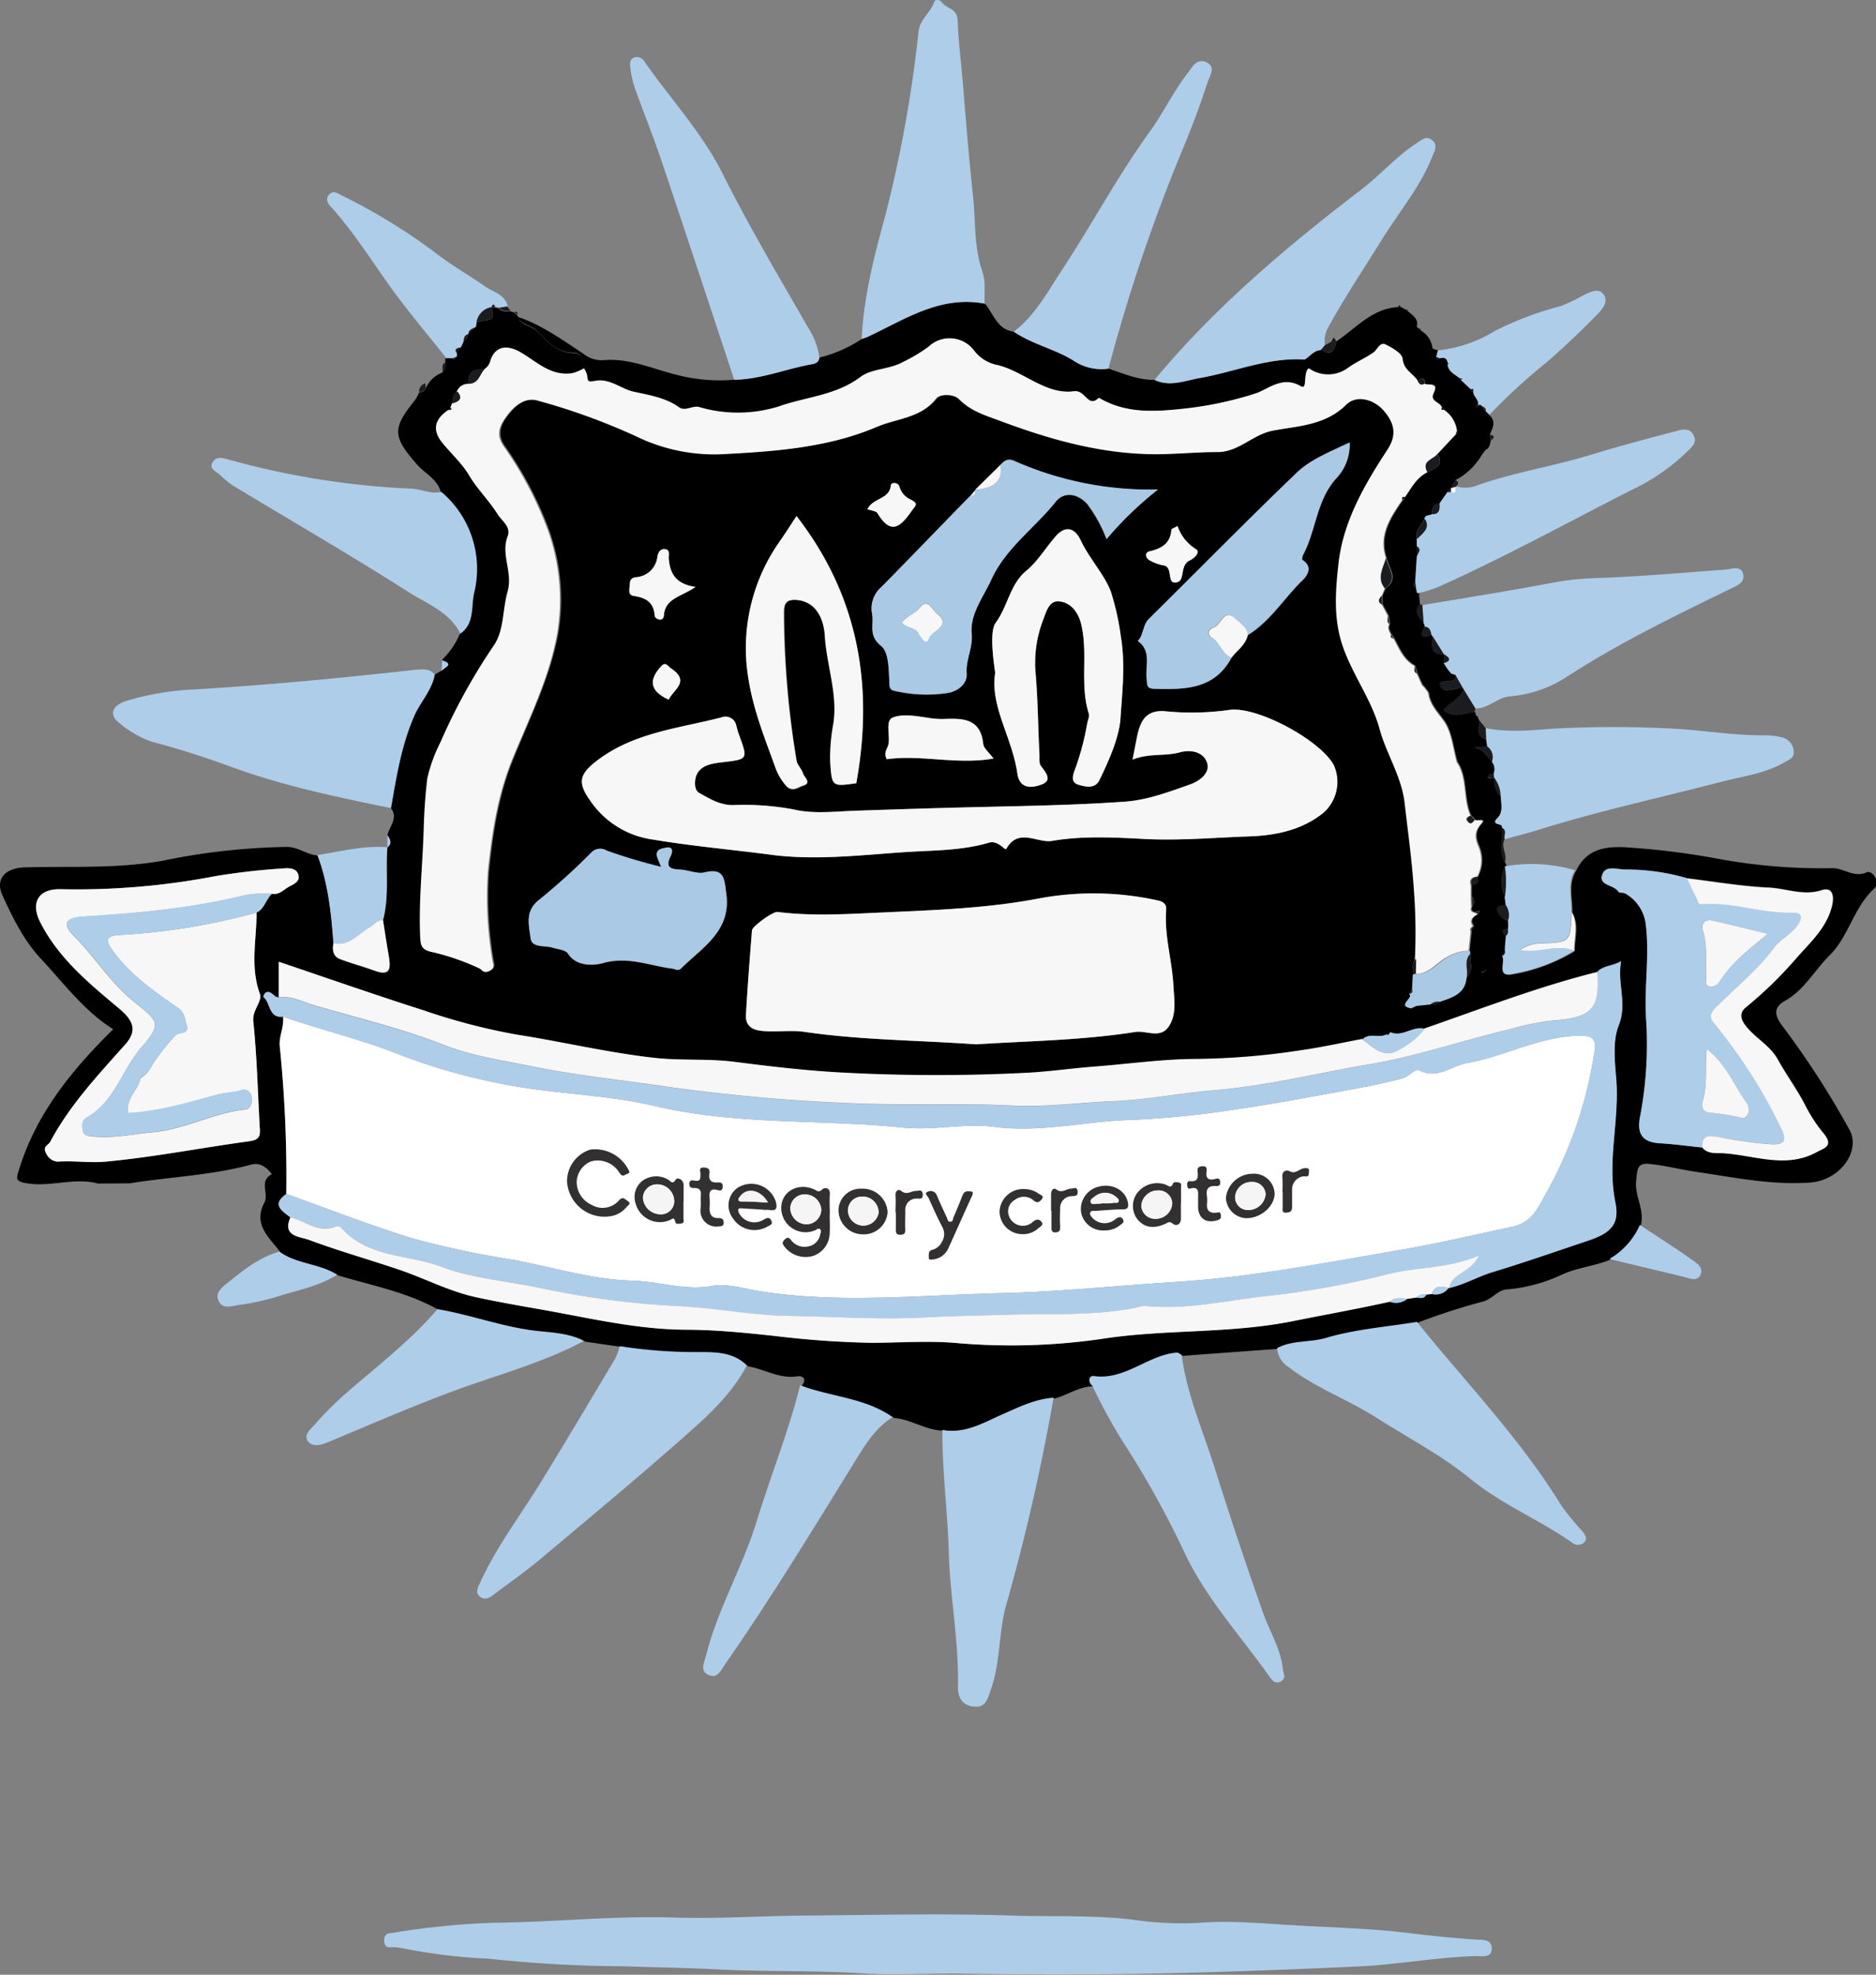<svg xmlns="http://www.w3.org/2000/svg" id="Layer_1" data-name="Layer 1" viewBox="0 0 287 302"><rect x="0" y="0" width="287" height="302" fill="#808080" stroke="none"/><defs><style>
      .cls-1 {
        fill: #aecde9;
      }

      .cls-2 {
        fill: #1a1c1f;
      }

      .cls-3 {
        fill: #101113;
      }

      .cls-4 {
        fill: #fff;
      }

      .cls-5 {
        fill: #f7f7f7;
      }

      .cls-6 {
        fill: #a9c9e5;
      }

      .cls-7 {
        fill: #333031;
      }

      .cls-8 {
        fill: #f6f5f5;
      }
    </style></defs><g><path class="cls-1" d="M74.69,299.54a85.81,85.81,0,0,1-12.33-1.44c-.61-.12-1.21-.22-1.82-.3s-1.65.38-1.76-.89c-.11-1.46,1-1.24,1.56-1.35,2.08-.38,4.17-.63,6.25-.86,3.27-.36,6.56-.61,9.82-.66,8.93-.14,17.86-1.08,26.8-.79,6.61.21,13.24-.25,19.85-.3,10.59-.08,21.19-.35,31.77,0,6.1.2,12.21-.11,18.32.61a51.81,51.81,0,0,0,10.17.51c5.11-.41,10.2.12,15.28.4,5.63.32,11.27.46,16.9,1.15,3.39.42,6.82.76,10.23,1,.92.07,2.48-.14,2.49,1.37s-1.54,1.14-2.38,1.16c-6,.15-11.88,1.29-17.85,1.57q-10.61.5-21.24.84c-13.14.42-26.29.48-39.44.27-5.17-.08-10.38.28-15.55-.05-7.32-.46-14.65-.21-22-.6-4.88-.25-9.79-.31-14.69-.48A202.26,202.26,0,0,1,74.69,299.54Z"></path><g><path d="M59.27,127.75c.29-1.37,1.7-2.6.54-4.16.84-4.78,1.6-9.55,3.56-14.09.95-2.18,2.71-3.93,3.14-6.34l1-.57c.28-.53,2.12-1,.07-1.64a11.82,11.82,0,0,0,2.76-4c2.2-1.54,1.64-4.1,2.1-6.18a15.41,15.41,0,0,0-5-15.49c-.48-2-2.46-2.87-3.68-4.28-3.63-4.19-3.82-5.42-.34-9.72A6.07,6.07,0,0,0,64.13,60a1,1,0,0,0,1-.61A4.48,4.48,0,0,1,67.62,57c.56-.4.49-1,.5-1.56l0-.64,1.09,0c.32.28.47.12.56-.21a3.27,3.27,0,0,1,0-.54l.61-.87.43-.94c.55-.15.69-.58.72-1.09l0,0L72.8,50l.1-.65c.88-.65,3.32.23,2.26-2.31l0,0a3.21,3.21,0,0,0,.54,0l.6.11c.48.59,1.15.48,1.79.46l.57.18.44.42.13.13,0,.18c.57,1.25,2,1.26,3,2.17,1.52,1.53,3,3.28,5.54,3.32,1.18,0,1.71,1.16,1.62,2.39a6.59,6.59,0,0,1-1.77.74c-3.44.53-5.6-1.94-8.18-3.33-1.94-1-3.7-.75-4.38,1.48a2.1,2.1,0,0,1-.88,1.25c-1.67-.2-2.65.36-2.49,2.21A1.82,1.82,0,0,0,70,59.9c-.77.37-.71,1.09-.73,1.77-.08.22-.17.44-.26.66a.45.45,0,0,0-.3.34c-1.92,1.32-2.5,3-1,4.91,1.37,1.73,3,3.08,4.21,5.14s3.06,3.85,4.36,5.93c.62,1,2.06,1.88,1.51,3.34-1,2.78.89,5.39,0,8.41s-.53,5.88-2.08,8.23a90.87,90.87,0,0,0-8.21,14.87,24,24,0,0,0-2,5.49c-.3,2.49-.48,5.11-.55,7.68-.16,5.58-.8,11.14-.53,16.74.06,1.36.37,1.88,1.9,2.18A36.33,36.33,0,0,1,73.45,148c.51.21.65.83,1.51.46,1-.45.61-1.17.54-1.7a57.76,57.76,0,0,1-.68-13.59c.6-5.73,1.43-11.35,3.6-16.8,2.57-6.41,5.74-12.64,7-19.54a31.5,31.5,0,0,0-1.62-16.34,56,56,0,0,0-6.58-12.32c-1.22-1.8-.63-3.19.57-4.75s2.82-2.76,4.69-2.21a97.68,97.68,0,0,1,15,5.44,27.32,27.32,0,0,0,13.87,2.71c7.79-.41,15.69-1,23-4.16,3-1.29,6.64-1.3,9-4.29.59-.74,2.71-.78,3.55.07,1.82,1.84,4,2.48,6.35,3.34,8,3,16.08,5.23,24.69,5.07,2.85-.06,5.69-.31,8.53-.32,3.21,0,5.29-2.66,8.37-3.26,3.83-.74,8-.77,11.19-3.93,1.67-1.65,4.27-1,5.78.78s2.29,3.55.66,6c-3.51,5.37-6.81,11-7.52,17.51-.43,3.86-.75,7.85.4,11.78,1.4,4.75,4.59,8.71,5.88,13.43,1.05,3.87,3.37,7.26,3.84,11.34.51,4.47,1.14,8.91,1.43,13.42a86.34,86.34,0,0,1,.15,10.42c-.76.68-.45,1.57-.47,2.4l-.12,2.31-.46.67c.81.62-2,1.8.33,2.19l.81-.37,2.12-.22a1.35,1.35,0,0,0,1.42-.39c1.86-.67,3.88-1.16,4.1-3.66,1.16-1.08.45-2.45.57-3.68a1.64,1.64,0,0,0-.1-.49l.3-2.91.36-.81c-.7-1,0-1.44.74-1.89v-.19l.2-.32-.31.21a1.88,1.88,0,0,0-.53.07c-.47-.13-.53-.44-.36-.85a1.07,1.07,0,0,0-.08-1.5v-1.78c.89-.06,1-.64,1-1.37a5.36,5.36,0,0,0,.21-4.48c-.51-1.23-.81-2.22.31-3.52.83-1-.69-.37-1-.66l-.61-.65c-1.08-2.43-.53-5.22-1.75-7.62l-.33-.55c-.63-2.13-.8-4.58-2-6.29-1-1.4-2.18-2.54-2.38-4.33l-.48-.64-.06-.1-.42-.44c-.27-.6-.53-1.19-.8-1.78-.12-.38-.23-.77-.34-1.15-1.69-.91-2.35-2.62-3.2-4.18l-.39-.56c-.26-.52-.61-1-.25-1.65l-.22-1.25-.94-1.75V91.11l.48-1.14c2.11-1.47.44-3.08.16-4.63-1.18-3.53.68-6.21,2.51-8.89L215,76c1-1.43,1.78-3,3.42-3.79,1.11-.59,2.57-1,1.51-2.77.94-1,1.88-2,2.81-3,.08,0,.23-.07.23-.12a2.49,2.49,0,0,0-.05-.46,4.47,4.47,0,0,0-2-3.19.47.47,0,0,0-.3-.34c-.2-.86-1.89-.9-1.26-2.2.86-1.8-.81-1.1-1.4-1.46.07-1.06-.47-.87-1.08-.53-.77-1.07-2.12-1.6-2.27-3.31C214.49,54,213,53.2,212,52.7s-1.27.78-1.89,1.21c-1.2.83-2.55,1.42-3.76,2.25a5.12,5.12,0,0,1-6.14.16c0-.59,0-1.19,0-1.78l.61-.5.59-.36.71-.18c1.55,1,2.07.07,2.32-1.29,3-2,5.42-5,9.39-5.24a4.35,4.35,0,0,0,.51,0l.71.37.2.12c.7.71,1.83,1.18,1.5,2.51l.48.51a3.59,3.59,0,0,1,1.92,2.76.94.94,0,0,0,.39.22,1.71,1.71,0,0,1,.44.13l-.24,1c.09.33.24.48.56.2.62-.17,1.07,0,1.17.68v.24c.08,1.15,1.08,1.51,1.8,2.11a.32.32,0,0,0,.2.26L225,59.55a.56.56,0,0,0,.37.38c0,.81,1.16,1.34.59,2.31l-.35-.27.34.34c.19-.46.45-.5.79-.14l.51.71.6.6c1.08,1,.49,2,.07,3l.14.9c-.11.56-.18,1.14-.79,1.42l-.59.79a10.14,10.14,0,0,1-4,3.83c-.24.39-.48.79-.71,1.19l-.51.64c-.42.6-.84,1.19-1.25,1.79-1.09.06-1.13.83-1.12,1.64-.38.22-1,0-1.15.67-.54,1-1.48,1.78-1.17,3.07l0,1.13c0,.56,0,1.12,0,1.68-.08,1.21-.15,2.43-.23,3.65-.44.42-.39.8.13,1.12,0,.21.07.42.1.63l.35.53c0,.42.09.84.13,1.26-1.09,1.21,0,2,.57,2.89a.94.94,0,0,1,.17.54c-.17.43-.59,1-.45,1.25.37.65,1-.09,1.49,0l.1.08c.1,1.26-.58,3,1.78,2.84v0c0,.46,0,.91,0,1.37l.65,1,.55.6.6.24c-.07,1.7-2.79.35-2.36,1.59.52,1.51,2.35.14,3.56.51v0c-.46,1.62-2.15,2.13-3.07,3.25,1.54,1.4,3.17.38,4.75.29a.36.36,0,0,1,.13.44l.53.74h0c.25,1-.72,2.55,1.16,3l.16,1.13-1.95.11c1.28.32,1.89,1.38,2.67,2.24a1.84,1.84,0,0,1,.26,1.82c-.4.08-.93,0-.89.68l1-.09h0a3.7,3.7,0,0,0,1,2.93c0,1.12.4,2.34-.53,3.26-1.19,1.19,1,.71.67,1.46.17,1.77-.56,3.62.48,5.31l.24.62-.23,0a5.08,5.08,0,0,0,0,4.72c.05.4.09.79.13,1.19-.57.06-1.45.16-1.33.74a2.2,2.2,0,0,0,1.72,1.63c0,.39,0,.78,0,1.16-.84.21-1.22.54-.33,1.21-.05.78-.11,1.57-.16,2.35l-.42.71c.57.93-.95,3.32,1.59,2.77a26.7,26.7,0,0,0,9.44-3.54c0-2,.69-4-.37-5.9.05-2.14-.68-4.34.56-6.37,1.53-3.3,4.4-3.79,7.59-3.61a118,118,0,0,1,14.11,1.75,86.81,86.81,0,0,0,17.56,1.44c1.76,0,3.19,1.52,5.23.62.76-.34,2.21,1.5,1.09,2.53-3.13,2.88-3.87,7.29-6.78,10.16-2.32,2.29-3.87,5.32-6.88,7-1.62.9-1.69,2.1-.38,3.8a132.13,132.13,0,0,1,10.26,15.86c1.83,3.26-1.41,7.78-6,8.11-5.8.42-11.5-.77-17.2-1.6-2.48-.36-4.92-1-7.4-1.25-1.83-.2-1.84.83-2,2.44-.32,2.47,1.36,4.57.69,7a11.28,11.28,0,0,1-4.66,5.21c-2.46,1-5.17,1.2-7.62,2.38a24.37,24.37,0,0,1-8.31,2.17c-1.37.14-2.18,1.56-3.74,1.9a98.41,98.41,0,0,0-9.77,3.17c-4.65.76-9.42,1.11-13.9,2.44-2.5.74-5.17.31-7.49,1.57l-14.6,1.07c-.24-.14-.49-.41-.71-.39-4.47.34-7.92,4.27-12.74,3.59-.72-.1-1,.83-.23,1.47-2.14,0-3.87,1.31-5.85,1.84-2.9.2-5.41,1.48-8,2.62-2.86,1.26-5.68,2.93-9,2.31-2.71,0-5-1.75-7.63-1.94-4.23-3-9.48-3.1-14.14-4.89.88-1,.23-1.61-.62-1.48-2.75.44-5-1.1-7.56-1.52-2-2.11-4.74-2.12-7.27-2.08a74.79,74.79,0,0,1-12.15-.9l-5.5-.8c-2.31-1.22-5-1.28-7.41-1.56-5.14-.61-9.93-2.47-15-3.3-4.79-2.71-10.17-3.7-15.35-5.26-2.72-1.74-6.19-1.62-8.84-3.53-1.68-2.26-4.28-4.22-2.47-7.62.72-1.35-.88-3.32,1.14-4.33-.78-1.06-1.82-1.84-3.15-1.48-6.1,1.66-12.41,1.87-18.61,2.87L15,181c-3.71-1-7.44.65-11.19-.09-1.31-.26-1.36-.64-1-1.7,2.58-8.67,8-15.4,14.51-21.81-4.32-2.69-7.39-6.81-10.85-10.55C3.73,144,2,140.47.41,137c-1.24-2.64.47-4.26,3.34-4.35,7-.2,14,.24,21.05-1a101.26,101.26,0,0,1,19.07-2.13c1.77,0,3.07,1.2,4.73,1.31,1.64,4.34,2.11,8.89,2.44,13.47-.23,1-.1,2,1,2.42,1.72.65,3.51,1.12,5.24,1.75,2.62,1,2.49-.56,2.19-2.32s-.58-3.58-.86-5.38c1-3.67.38-7.44.67-11.15l0,0C60,129,59.71,128.37,59.27,127.75Zm168.09,20.64-.76.24.14.21.64-.43.13-.27ZM149.17,75l-.74.88c-4.51,4.63-9,9.29-13.54,13.89a4.32,4.32,0,0,0-1.46,4.22c.25,1.76-.58,3.25,1.39,4.85,1.14.93,1.14,3.52,1.23,5.38,0,.83,0,1.3.78,1.46A21.44,21.44,0,0,0,145,106c1.5-.26,3-1.38,2.86-3-.16-2.1,1-3.87.76-6.06-.29-3,1.76-5.56,3-8.24,2.21-4.85,6.65-7.89,9.86-11.93,1.26-1.58,3.38-1.32,4.87.39a21.68,21.68,0,0,1,2.91,5.32,53.92,53.92,0,0,1,7.86-7.58,51.29,51.29,0,0,1-22-4.38c-1-.45-1.57,0-2.16.67l-3.81,3.75Zm63.49,82.9-.6.33c-1.14.64-2.6-.31-3.65.76-3.09.58-6.17,1.27-9.28,1.71A112.42,112.42,0,0,1,183.24,162c-5.27,0-10.53.77-15.79,1.17-3.39.26-6.75.75-10.17.94a270,270,0,0,1-27.88,0c-5.65-.27-11.38-.94-17-1.67-4.13-.52-8.25-.15-12.36-.62-7.07-.8-14-2.46-21-3.55a95.31,95.31,0,0,1-14.23-3.7c-7.31-2.33-14.57-4.87-22.17-7.43v5.41c-.79,0-1.13-1.19-2-.71a1,1,0,0,0-.33.66c1.15.87.78,3.29,3,3,.17,1.56-.67,3.11-.51,4.51a198.6,198.6,0,0,1,1,22.61c-2.32,1.64-.65,2.57.63,3.58-1.31,3,1.49,2.92,2.82,3.41,4.52,1.68,9.18,3,13.75,4.54,4,1.35,7.72,3.35,11.86,4.23,3.21.69,6.45,1.26,9.69,1.83,7.35,1.28,14.6,3.06,22.15,3.12,4.72,0,9.44.5,14.16,1a142.5,142.5,0,0,0,14.34,1c4.23,0,8.48-.29,12.66,0a96.72,96.72,0,0,0,22.52-.58c9.71-1.52,19.54-.78,29.18-2.7,5-1,10-1.93,15-3a2.7,2.7,0,0,0,2.75-.45l1.37-.2c.59.13,1.18.25,1.54-.44l.75-.09a2.44,2.44,0,0,0,2.63-.91h0c2.36-.51,4.48-1.77,6.72-2.45,4.92-1.49,9.77-3.19,14.64-4.82,3.51-1.18,4.83-2.53,4.15-5.86-1.3-6.36.67-12.61.13-18.95-.22-2.62-.54-5.78.37-8.06,1.35-3.42-.25-6.4.38-9.85-1.41.79-2.78.66-3.68,1.67-9,2.24-17.67,5.6-26.41,8.68C216.13,156.85,214.52,158.68,212.66,157.85ZM190.85,97.18c3.28-2,5.35-5.31,8-8,.32-.33,2.61-2.12.43-3.54-.1-.07,0-.58.12-.82,2-3.79,2-8.43,5.2-11.81a7.5,7.5,0,0,0,1.9-5.33c-3,1.43-5.93,2.56-8.1,4.64-7.64,7.33-15.05,14.89-22.59,22.32-1,1-.78,2.45-1.71,3.4,2.16,1.56,1.1,3.87,1.36,5.87.1.75-.1,1.4,1.17,1.44,4.66.13,9.18.11,11.79-4.75C189.24,99.47,190.52,98.67,190.85,97.18Zm69.57,78.31c1,1.16,2.44.76,3.55.85,4.66.36,9.41,2.34,14-.22,1.07-.59,2.66-.8,1-2.85a23.15,23.15,0,0,1-2.69-4.07c-1.23-2.51-2.93-4.74-4.27-7.16-1.17-2.12-3.31-3.2-4.78-5-1.34-1.61-.84-2.47-.08-3.08a62.31,62.31,0,0,0,7.71-7.52c2.08-2.36,4.56-4.57,5.39-7.84.36-1.41.24-3.07-1.54-2.5-2.84.91-5.39-.26-8.05-.39-4.2-.19-8.38-.92-12.57-1.42a33.43,33.43,0,0,0-9.44-1.33c-1.29,0-3-.67-3.51.69-.73,1.81,1.77,1.59,2.42,2.69.14.23.78.1,1.08.29a6.32,6.32,0,0,1,3.07,4.35c.68,4.79-.18,9.63.08,14.5a59.23,59.23,0,0,1-.87,15.11c-.49,2.37-.09,4.09,3.11,4.24C256.15,175,258.3,175.28,260.42,175.49ZM39.25,139.56c1.24-.61,1.43-2.08,2.4-2.91,1.1.2,1.73-.63,2.57-1.08s1.7-.88,1.41-1.87-1.53-1-2.35-.91A100.79,100.79,0,0,0,32.9,134,112.3,112.3,0,0,1,9.11,136c-3.23-.07-4.47,2-3,5,2.79,5.49,7.45,9.34,12,13.17,2.27,1.89,2.93,3.44,1,5.61C15,164.44,10.66,169,7.69,174.61c-.31.58-1.24.68-.62,1.8a2.09,2.09,0,0,0,1.73,1.25c2.46-.18,5,.21,7.33,0,7.38-.68,14.68-2.14,22-3.12,1.45-.2,1.7-.69,1.62-1.93-.34-5.48-.46-11-1-16.43-.17-1.74,1.43-3,1-4.2C38.21,147.82,39.28,143.69,39.25,139.56Zm110.08,20.15c7.78-.51,16.09-.59,24.3-1.89,1.76-.28,4,1.2,5.27-1,1.12-1.85.72-4,.62-6-.19-3.92-1.43-7.76-1.11-11.74.06-.81-.46-1.2-1.24-1.37a45.58,45.58,0,0,0-18.46-.27c-7.8,1.47-15.64,1.73-23.5,2.09-5.42.24-10.84.61-16.26-.07-.7-.09-3.86,2.22-3.91,2.83-.34,4.28-.67,8.57-.92,12.86-.1,1.52.7,2.3,2.29,2.48,2.23.26,4.51-.15,6.67.17C131.63,159.06,140.24,159.07,149.33,159.71Zm23.93-43.54c2.56-1,5-.48,7.18-1.11,1.85-.52,3.59,0,4.15,1.49.64,1.66-1.18,2.92-2.5,3.39-3.22,1.14-6.56,2.4-9.93,2.65-8.23.59-16.5.68-24.76.89-5.46.13-10.91.32-16.36.5-3.16.1-6.61.53-9.52-.16a40.5,40.5,0,0,0-9.45-.69c-2,0-3.57-1-5.14-1.86-.88-.48-.74-2.1-.37-2.86.72-1.45,2.43-1.66,3.92-1.84,3.9-.46,3.91-.42,2.53-4.2-.17-.46-.29-.94-.42-1.41a1.67,1.67,0,0,0-2.25-1.25c-6.58,1.68-13.49,2.3-19.17,6.71-2.51,2-2.83,3.27-1,5.9a13.86,13.86,0,0,0,9.78,6.09c6,1,11.94,1.51,17.9,2.3,6.71.89,13.49.09,20.18-.37,4.39-.31,8.93-.2,13.23-1.47,1.41-.41,2.47,1.27,2.64.95,1.81-3.29,4.74-.84,7-1.22,4.55-.78,9.32-.55,14-.3,5.39.29,10.8-.2,16.19-.39,4-.14,8.09-.94,11.41-3.68a6.33,6.33,0,0,0,1.52-7.18c-2-3.82-11.74-9.1-16-8.48a41.1,41.1,0,0,1-9.72.21c-3-.29-3.88,1.47-4.38,3.83Zm-21-13.28c-.83,5.1,2.62,9.93,3.38,15.34.36,2.54,2.34,2.2,3.65,1.74,1.82-.64.69-1.84-.05-2.88-.29-.41-.18-1.12-.21-1.69-.22-4.06-.23-8.12-.57-12.19a18.29,18.29,0,0,1,1.09-8.33c.48-1.18.86-3,2.29-2.95,1.88,0,3.09,1.59,3.55,3.41,1.13,4.52-.24,9.26,1.19,13.77.13.41-.13.94-.23,1.41a41.35,41.35,0,0,1-1.84,7c-.33.88-.82,2.09.5,2.46,1,.28,2.52.66,3.18-.68,1.48-3,3-6.58,3.23-9.41.26-4,.77-8.26.08-12.43a39.57,39.57,0,0,0-1.58-7.1c-1-2.58-3.27-5-4.58-7.75-.9-1.9-2.3-2.39-3.85-.6s-2.72,3.78-4.44,5.22c-2.56,2.13-2.84,5.5-4.73,8C151.48,96.4,151.81,99.86,152.25,102.89Zm-51.09,29.68a82.2,82.2,0,0,1-8.33-2.44,1.89,1.89,0,0,0-2.47.39,97.45,97.45,0,0,1-7.85,7.1c-2.27,1.72-1.58,3.9-1.35,5.85.19,1.58,2.15,1.1,3.35,1.48.82.26,2,.33,2.37.91,1.42,2.21,4.37,1.73,5.42,1.44,3.78-1.06,7.08.43,10.56.86.47.05.88.36,1.3,0,3.27-3.25,7.76-5.74,6.94-11.49-.29-2-.17-4-3.28-3.22-1.13.28-2.45-.34-3.7-.42-1.4-.09-2.43-.25-1.53-2.06.26-.53.52-1.53-.72-1.29-.62.13-1.62.23-1.36,1.35A13.79,13.79,0,0,0,101.16,132.57ZM131,119.78c2.65-14.85.34-28.61-9.1-40.77-.8,1.21-1.67,2.59-2.6,3.92a28.25,28.25,0,0,0-4.73,21.13c.73,4.53,2.44,8.84,4,13.15a8.71,8.71,0,0,0,1.7,3c1,1.07,1.87.22,2.62,0,1.36-.42.11-1.25,0-1.85s-.88-1.33-1-2A139.34,139.34,0,0,1,120,93.55c0-1.31.44-1.91,1.92-1.8,3.42.26,4.24,3.58,4.35,5.4.25,4.54,2,8.95,1.31,13.54a27.91,27.91,0,0,0-.48,5.91C127.3,120.31,127.31,120.31,131,119.78ZM152,116c-.65-.91-1.5-1.56-1.59-2.3-.43-3.84-3.11-3.85-5.94-3.75a12.64,12.64,0,0,1-2.29-.14c-1.86-.27-4-.71-5.58-.08-1.24.48-.38,2.71-.69,4.14-.13.64-.79,1.17-.25,2.24C140.88,115.36,146.3,117,152,116ZM106.41,89.76c-3.11-.44-3.93-2.16-4.13-4.37,0-.52.27-1.32-.59-1.41-.67-.08-1,.47-1.14,1.1a3.52,3.52,0,0,1-3.26,3.19c-1,.11-.9.77-1,1.47s-.15,1.28.61,1.39c1.79.26,3.07.87,3.23,3,0,.58,1.31,1.09,1.4,0C101.78,91.47,104.13,91.32,106.41,89.76Zm73.74-9.31c-.49.28-.93.4-.94.56-.16,2.12-1.47,2.88-3.38,3.33-.78.19-.61,1.11.24,1.47a6.64,6.64,0,0,0,1.87.66c1.69.17.36,3.12,2.2,2.57,1.16-.34.35-2.62,1.86-3.31.7-.33,1.67-1.21,1-1.71A6.65,6.65,0,0,1,180.15,80.45ZM132.7,77.87c.69.25,1.35.28,1.54.59,1.81,3,3.16,2.6,5.07-.12.77-1.11,1.35-1.26-.07-2a3.08,3.08,0,0,1-1.64-1.94c-.22-.73-1.27-.67-1.32-.2C136.09,76.39,133.59,76.09,132.7,77.87ZM102.29,107c.74-1.5,3.35-2.76.43-4.74-.49-.33-.87-1.12-1.53-.41C99.36,103.78,99.18,105.57,102.29,107Z"></path><path class="cls-1" d="M66.51,103.16c-.43,2.41-2.19,4.16-3.14,6.34-2,4.54-2.72,9.31-3.56,14.09-8.3-1.7-16.6-3.43-24.57-6.36-4-1.45-7.92-2.73-12-3.79a15.46,15.46,0,0,1-5-2.89c-1.61-1.19-1.09-2.67,1-3.33a42.21,42.21,0,0,1,10.37-1.78c11.31-.66,22.59-1.75,33.85-3C64.53,102.37,65.68,102.15,66.51,103.16Z"></path><path d="M89.33,56.32c.09-1.23-.44-2.38-1.62-2.39-2.57,0-4-1.79-5.54-3.32-.9-.91-2.38-.92-3-2.17,3.71,1.25,6.85,3.53,10.06,5.65a4.51,4.51,0,0,0,3,1c4-.38,7.55,1.32,11.28,2.23a26.18,26.18,0,0,0,8.82.76c4-.07,7.66-1.57,11.5-2.31.51-.1,1.43-.16,1.52-1.08a20.65,20.65,0,0,0,6.5-2.85c.28-.1.57-.17.83-.29,5.72-2.67,11.12-6.41,18-5.11,1.34,1.57,1.88,4,4.44,4.28,2.81,1.94,6.22,2.63,9.09,4.4a7.66,7.66,0,0,0,5.4,1.26c2.31.78,4.57,1.75,7.07,1.72,2.32,1.12,4.73.09,6.86-.28,5.32-.92,10.4-3.18,16-2.84.23,0,.47-.29.71-.44,0,.59,0,1.19,0,1.78-.95.74-.13,3.38-1.22,2.75-2.85-1.68-5,.53-7,1.13a55.2,55.2,0,0,1-10.15,2.25c-4.7.53-9.4,1-13.74-1.58-1.7,1.61-2-1.28-3.81-1-4.31.55-7.62-3-11.67-4a5.92,5.92,0,0,1-3.56-2.15,4.68,4.68,0,0,0-7-.68,24.32,24.32,0,0,1-3.84,2.42c-2.14,1.23-4.83,1-6.62,2.35-3.75,2.82-8.33,3-12.46,4.49a21.07,21.07,0,0,1-12.24.08c-1.06-.27-2,.7-3.1,0-2-1.45-4.69-1.85-6.86-2.33-2-.44-3.63-2-5.78-1.68-1.26.21-1.24.18-1.37-.9A3.73,3.73,0,0,0,89.33,56.32Z"></path><path class="cls-1" d="M150.65,46.44c-6.85-1.3-12.25,2.44-18,5.11-.26.12-.55.19-.83.29.31-6.37,1.87-12.54,3.55-18.61a197.5,197.5,0,0,0,5.15-28.39c.25-2,1.84-2.86,2.37-4.49.17-.52.85-.43,1.2,0,.72,1,2.33.94,2.4,2.67.14,3.42.58,6.82.86,10.23.45,5.62.92,11.25,1.52,16.85.4,3.77.12,7.69,1.39,11.35C150.86,43.13,150.53,44.79,150.65,46.44Z"></path><path class="cls-1" d="M94.81,205.87a74.79,74.79,0,0,0,12.15.9c2.53,0,5.26,0,7.27,2.08-2.26,4.32-5.82,7.56-9.36,10.69-7.32,6.47-14.84,12.71-22.33,19-2.24,1.88-4.66,3.54-7,5.32-.67.51-1.34.92-2.11.32s-.33-1.4,0-2.1c2.52-5.54,6.22-10.37,9.38-15.52,3.82-6.22,7.55-12.49,11.29-18.76A10.85,10.85,0,0,0,94.81,205.87Z"></path><path class="cls-1" d="M221.49,102.39l-.65-1c1.3-.41.89-.88,0-1.37v0l-1.78-2.84-.1-.08c-.17-.56-.26-1.2-1-1.26a.94.94,0,0,0-.17-.54c-.06-.92-.13-1.84-.19-2.76,6.53-1.1,13.07-2.13,19.58-3.36a42.61,42.61,0,0,1,6.66-.76c6.75-.22,13.45-.82,20.17-1.32.91-.07,2.45-.71,2.7.83.19,1.19-1,1.64-2,2.13-8.6,4.18-17.19,8.36-25.24,13.59a18.73,18.73,0,0,1-8.52,2.85c-1.9.18-3.24,1.88-5.21,1.84-.61-1-1.22-2-1.84-3v0l-1.2-2.1L222,103Z"></path><path class="cls-1" d="M195.38,206.17c2.32-1.26,5-.83,7.49-1.57,4.48-1.33,9.25-1.68,13.9-2.44,7.48,9.25,15.8,17.85,22.08,28.06a36.92,36.92,0,0,0,3.14,3.85c.43.54,1,1.15.36,1.81a1.38,1.38,0,0,1-1.89,0c-5-3.49-10.78-5.84-15.58-9.77-4.37-3.58-9.44-6.19-14.19-9.23-4.42-2.83-9.42-4.6-13.59-7.84A3.72,3.72,0,0,1,195.38,206.17Z"></path><path class="cls-1" d="M228.49,118.32a1.84,1.84,0,0,0-.26-1.82,2,2,0,0,0-.72-2.35l-.16-1.13-.06-1.66c3.49.69,7,.32,10.48.07a167.75,167.75,0,0,1,17.08-.05c5,.17,10,1.1,15,1.07a10.87,10.87,0,0,1,2.9.35,2.3,2.3,0,0,1,1.66,2.21c.06.94-.74,1.18-1.45,1.59-3,1.75-6.47,2.13-9.76,3C254,122,244.67,124,235.55,126.85c-1.77.55-3.57,1-5.36,1.52-.18-.59.44-1.39-.45-1.8.37-.75-1.86-.27-.67-1.46.93-.92.55-2.14.53-3.26a4.79,4.79,0,0,0-1-2.93h0Z"></path><path class="cls-1" d="M200.19,54.54c-.24.15-.48.46-.71.44-5.57-.34-10.65,1.92-16,2.84-2.13.37-4.54,1.4-6.86.28C185.84,47,196.82,37.74,208.25,29c2.94-2.24,5.38-5.11,8.53-7.14.78-.49,1.43-1.16,2.32-.42s.39,1.56.06,2.4c-1.83,4.69-5.09,8.52-7.71,12.74-2.77,4.46-5.69,8.82-8.22,13.43a4.26,4.26,0,0,0-.54,2.78l-.59.7-.71.18-.59.36Z"></path><path class="cls-1" d="M144.18,218.68c3.37.62,6.19-1.05,9-2.31,2.61-1.14,5.12-2.42,8-2.62a314.3,314.3,0,0,1-7.19,31.51c-1.27,4.31-.87,8.94-2.43,13.2-.46,1.27-.68,2.75-2.63,2.53s-2.41-1.67-2.38-3.16c.14-6.76-1.17-13.41-1.39-20.15C145,231.35,144.12,225,144.18,218.68Z"></path><path class="cls-1" d="M167.1,211.91c-.75-.64-.49-1.57.23-1.47,4.82.68,8.27-3.25,12.74-3.59.22,0,.47.25.71.39.79,6,3.26,11.58,5.07,17.32q3.51,11.15,7.41,22.17c1,2.83,2.67,5.41,3,8.51.06.66.55,1.36-.21,1.85-.95.62-1.51-.22-1.92-.79-4.33-6.11-9.43-11.66-12.75-18.5a144.07,144.07,0,0,0-9.83-17.68A88.39,88.39,0,0,1,167.1,211.91Z"></path><path class="cls-1" d="M125.35,54.69c-.09.92-1,1-1.52,1.08-3.84.74-7.53,2.24-11.5,2.31-3.71-11.17-7.38-22.35-11.14-33.51-1.27-3.78-2.77-7.48-4.11-11.23a14.5,14.5,0,0,1-.63-2.85c-.08-.64-.22-1.46.67-1.73a1.36,1.36,0,0,1,1.5.7c4,5.73,8.83,10.87,12,17.24,4,8,8.56,15.64,13,23.39A11.09,11.09,0,0,1,125.35,54.69Z"></path><path class="cls-1" d="M67.53,75.23a15.41,15.41,0,0,1,5,15.49c-.46,2.08.1,4.64-2.1,6.18-1.64-3.28-5-4.51-7.82-6.28-8.86-5.66-18-10.93-27-16.38a15.26,15.26,0,0,1-2-1.66c-.62-.53-1.78-.94-1-2,.61-.85,1.55-.52,2.43-.28A124.25,124.25,0,0,0,62.9,74.73C64.45,74.8,65.93,75.6,67.53,75.23Z"></path><path class="cls-1" d="M169.58,56.38a7.66,7.66,0,0,1-5.4-1.26c-2.87-1.77-6.28-2.46-9.09-4.4,3.26-2.46,5.15-6.06,7.31-9.33,4.62-7,8.54-14.41,13.48-21.23,2.08-2.88,3.65-6.18,5.83-9,.66-.87,1.36-2.27,2.77-1.67,1.67.71.55,2.19.26,3.09-1.1,3.42-2.38,6.8-3.76,10.13A263.58,263.58,0,0,0,169.58,56.38Z"></path><path class="cls-1" d="M220.22,77c.41-.6.83-1.19,1.25-1.79l.27,0,.27-.07c1,.48.54-.47.74-.77h0a4.74,4.74,0,0,0,3.15-.11c5.6-2,11.53-2.9,17.21-4.63,4.28-1.3,8.58-2.47,12.91-3.59,1.05-.28,2.42-.84,3.1.56.58,1.19-.42,1.85-1.21,2.66A31.5,31.5,0,0,1,249.47,75c-9.81,5-19.47,10.31-29.53,14.8a23.65,23.65,0,0,1-2.78.88.62.62,0,0,1-.42-.09c0-.21-.07-.42-.1-.63l-.13-1.12c.08-1.22.15-2.44.23-3.65,0-.56.92-1.11,0-1.68l0-1.13c.77-.88,2.05-1.56,1.17-3.07.15-.62.77-.45,1.15-.67C220.27,78.67,220.27,77.87,220.22,77Z"></path><path class="cls-1" d="M122.41,211.85c4.66,1.79,9.91,1.87,14.14,4.89-2.57,1.57-4.12,4.1-5.62,6.53-6.51,10.52-12.93,21.1-20,31.25-.67,1-1.26,2.34-2.68,1.56-1.2-.65-.49-1.89-.24-2.91,1.79-7.13,5.6-13.5,7.74-20.49S120.64,218.94,122.41,211.85Z"></path><path class="cls-1" d="M66.93,200.21c5,.83,9.83,2.69,15,3.3,2.37.28,5.1.34,7.41,1.56-6.29,3.36-13.17,5.16-19.81,7.61-6.4,2.36-12.66,5.08-19,7.73-1.16.48-2.44,1-3.29.15-1-1.05.35-2.05.93-2.73a50.18,50.18,0,0,1,5.19-5.12C58,208.69,62.9,204.91,66.93,200.21Z"></path><path class="cls-1" d="M72.9,49.33c0,.22-.07.43-.1.65-.45.3-1.12.38-1.13,1.12l0,0c-.6.13-.66.61-.72,1.09l-.43.94c-.44.12-1,.12-.61.87a3.27,3.27,0,0,0,0,.54l-.56.21-1.09,0c-2.77-3.51-5.67-6.92-8.29-10.53-3.07-4.25-5.83-8.72-9.37-12.62-.43-.47-.88-1.14-.24-1.84s1.27-.21,1.85.09a90.39,90.39,0,0,1,14.37,8.78c2.46,1.94,5.16,3.44,7.7,5.22,1.23.85,3,1.19,3.39,3l-1.24.19-.6-.11c-.19-.44-.38-.59-.54,0l0,0A2.77,2.77,0,0,0,72.9,49.33Z"></path><path class="cls-1" d="M226,62.24c.57-1-.58-1.5-.59-2.31,0-.21.14-.64-.37-.38l-1.57-1.47.3-.14-.5-.12c-.72-.6-1.72-1-1.8-2.11l.19-.06-.2-.18c-.1-.73-.55-.85-1.17-.68l-.56-.2.24-1a20.88,20.88,0,0,0,8.76-3,50.43,50.43,0,0,1,10.05-3.78,26.54,26.54,0,0,0,3.41-1.63c1-.49,2.39-1.27,3.17-.11s-.34,2.34-1.09,3.1c-2.51,2.57-5.12,5.05-7.84,7.39a87.11,87.11,0,0,0-8.54,7.86l-.6-.6c.08-.41-.19-.58-.51-.71-.34-.36-.6-.32-.79.14Z"></path><path class="cls-1" d="M240.82,145.4a26.7,26.7,0,0,1-9.44,3.54c-2.54.55-1-1.84-1.59-2.77a.57.57,0,0,0,.42-.71c0-.78.11-1.57.16-2.35.49-.3.27-.79.33-1.21s0-.77,0-1.16a2.71,2.71,0,0,0-.39-2.37c0-.4-.08-.79-.13-1.19a17,17,0,0,0,0-4.72l.23,0a23.53,23.53,0,0,1,10.55.63c-1.24,2-.51,4.23-.56,6.37-.18,4.6-.18,4.61-4.67,4.79a5.64,5.64,0,0,0-3.23,1C235.47,145.86,238.16,144.31,240.82,145.4Z"></path><path class="cls-1" d="M51,144.24c-.33-4.58-.8-9.13-2.44-13.47,3.54-.56,7-1.48,10.68-1.21-.29,3.71.32,7.48-.67,11.15-.88,0-1.33.7-2,1.07C54.86,142.78,53.5,144.8,51,144.24Z"></path><path class="cls-1" d="M42.74,191.42c2.65,1.91,6.12,1.79,8.84,3.53-2.85,1.81-6.19,2.38-9.32,3.39a34.56,34.56,0,0,1-5.7,1.22c-1.05.15-2.5.78-3.14-.66-.54-1.21.53-2,1.35-2.67C37.21,194.28,39.63,192.27,42.74,191.42Z"></path><path class="cls-1" d="M246.21,192.54a11.28,11.28,0,0,0,4.66-5.21c2.6,1.72,5.23,3.38,7.77,5.18.81.57,2.11,1.3,1.47,2.53-.54,1-1.72.43-2.65.2Z"></path><path class="cls-2" d="M223.85,105.35c.62,1,1.23,2,1.84,3a.86.86,0,0,1-.16.54c-1.58.09-3.21,1.11-4.75-.29C221.7,107.48,223.39,107,223.85,105.35Z"></path><path class="cls-2" d="M229.74,126.57c.89.41.27,1.21.45,1.8-.69,1.18.53,2.34,0,3.51C229.18,130.19,229.91,128.34,229.74,126.57Z"></path><path class="cls-2" d="M202.1,53.5l.59-.7,1-.56.77,0h0C204.17,53.57,203.65,54.47,202.1,53.5Z"></path><path class="cls-2" d="M65.13,59.34a1,1,0,0,1-1,.61,1.24,1.24,0,0,1,.93-1.32Z"></path><path class="cls-2" d="M227.29,111.36l.06,1.66c-1.88-.4-.91-1.91-1.16-3Z"></path><path class="cls-2" d="M217.6,92.55c.06.92.13,1.84.19,2.76-.57-.89-1.66-1.68-.57-2.89A1.22,1.22,0,0,1,217.6,92.55Z"></path><path class="cls-2" d="M68.12,55.45c0,.57.06,1.16-.5,1.56C67.92,56.53,67.37,55.78,68.12,55.45Z"></path><path class="cls-1" d="M67.63,101c2.05.64.21,1.11-.07,1.64C67.58,102,67.61,101.5,67.63,101Z"></path><path class="cls-2" d="M222.72,74.44h0l-.71.23-.06-.06c.23-.4.47-.8.71-1.19C223.36,73.74,223,74.09,222.72,74.44Z"></path><path class="cls-1" d="M59.27,127.75c.44.62.75,1.23,0,1.84C59.26,129,59.26,128.37,59.27,127.75Z"></path><path class="cls-2" d="M76.34,47.07l1.24-.19.55.65C77.49,47.55,76.82,47.66,76.34,47.07Z"></path><path class="cls-2" d="M215.23,47.48l-.2-.12h.45Z"></path><path class="cls-2" d="M217.21,50.5l-.48-.51a1.59,1.59,0,0,0,.43.26C217.44,50.32,217.47,50.38,217.21,50.5Z"></path><path class="cls-2" d="M226.71,69.59l.59-.79Z"></path><path class="cls-2" d="M228.09,67.38l-.14-.9C228.83,66.64,228.54,67,228.09,67.38Z"></path><path class="cls-2" d="M219.52,53.48a.94.94,0,0,1-.39-.22Z"></path><path class="cls-2" d="M216.74,90.63a.62.62,0,0,0,.42.09.75.75,0,0,1-.07.44C217,91,216.86,90.81,216.74,90.63Z"></path><path class="cls-3" d="M204.44,52.22l-.77,0,.39-.61Z"></path><path class="cls-2" d="M226.19,110.07l-.53-.74C226.08,109.4,226.19,109.69,226.19,110.07Z"></path><path class="cls-2" d="M79.14,48.13l-.44-.42C79.06,47.63,79.23,47.75,79.14,48.13Z"></path><path class="cls-2" d="M214.32,47a4.35,4.35,0,0,1-.51,0l.28-.38Z"></path><path class="cls-4" d="M43.8,182.59a198.6,198.6,0,0,0-1-22.61c-.16-1.4.68-2.95.51-4.51,5.7,2,11.59,3.39,17.27,5.6a92.76,92.76,0,0,0,21,5.48c6.21.86,12.54,1.16,18.64,2.6,12.52,2.95,25.33,2,38,3.3,4.6.46,9.28-.71,14-.11,7,.91,14-.89,21-1.08a141.27,141.27,0,0,0,16.13-1.65c6.14-.88,12.24-2.07,18.35-3.18,2.3-.42,4.6-.91,6.85-1.52.9-.24,2-1.51,2.48-1.27,2.85,1.54,5-.67,7.5-1.09,5.6-1,10.72-3.88,16.51-4.14,2.84-.13,3.29.37,2.77,3.18a63.14,63.14,0,0,1-7.13,20.64c-1.27,2.18-2.1,4.69-5.34,5.38-5.65,1.21-11.25,2.53-17,3.52-11.5,2-22.9,4.19-34.62,4.93-8.83.55-17.69,1.5-26.52,1.7-12.31.29-24.66,1.65-37-.3-2.38-.38-4.91-1.22-7.22-.8-4.18.75-8.1-.69-12.16-.8-6.11-.16-12.07-2-18.09-3.16A139.11,139.11,0,0,1,63,189.36C56.51,187.35,50.18,184.87,43.8,182.59Z"></path><path class="cls-5" d="M89.33,56.32a3.73,3.73,0,0,1,.47,1c.13,1.08.11,1.11,1.37.9,2.15-.36,3.82,1.24,5.78,1.68,2.17.48,4.83.88,6.86,2.33,1,.75,2-.22,3.1,0a21.07,21.07,0,0,0,12.24-.08c4.13-1.47,8.71-1.67,12.46-4.49,1.79-1.35,4.48-1.12,6.62-2.35A24.32,24.32,0,0,0,142.07,53a4.68,4.68,0,0,1,7,.68,5.92,5.92,0,0,0,3.56,2.15c4.05,1,7.36,4.58,11.67,4,1.78-.23,2.11,2.66,3.81,1,4.34,2.57,9,2.11,13.74,1.58A55.2,55.2,0,0,0,192,60.2c1.94-.6,4.13-2.81,7-1.13,1.09.63.27-2,1.22-2.75a5.12,5.12,0,0,0,6.14-.16c1.21-.83,2.56-1.42,3.76-2.25.62-.43,1-1.66,1.89-1.21s2.47,1.33,2.54,2.13c.15,1.71,1.5,2.24,2.27,3.31.24.43.44.93,1.08.53.59.36,2.26-.34,1.4,1.46-.63,1.3,1.06,1.34,1.26,2.2-.14.32,0,.4.3.34a4.47,4.47,0,0,1,2,3.19l-.18.58c-.93,1-1.87,2-2.81,3-.64.85-2.48,1-1.51,2.77-1.64.82-2.46,2.36-3.42,3.79-.37-.08-.52.06-.42.44-1.83,2.68-3.69,5.36-2.51,8.89-.41,1.53-1.47,3-.16,4.63l-.48,1.14c-.44.45-.69.9,0,1.35l.94,1.75c0,.43-.21.89.22,1.25-.36.61,0,1.13.25,1.65-.14.37.13.47.39.56.85,1.56,1.51,3.27,3.2,4.18.08.39-.21.9.34,1.15.27.59.53,1.18.8,1.78l.42.44.06.1.48.64c.2,1.79,1.38,2.93,2.38,4.33,1.22,1.71,1.39,4.16,2,6.29l.33.55c1.22,2.4.67,5.19,1.75,7.62-.46.17-.89.4-.42.92s.76.12,1-.27c.35.29,1.87-.31,1,.66-1.12,1.3-.82,2.29-.31,3.52a5.36,5.36,0,0,1-.21,4.48c-.86.08-1.29.46-1,1.37,0,.59,0,1.19,0,1.78s0,1,.08,1.5c-.17.41-.11.72.36.85l.63.23c-.72.45-1.44.89-.74,1.89a.56.56,0,0,0-.36.81l-.3,2.91a6.67,6.67,0,0,0-3.2.92c-1.69.84-2.86,2.76-5,2.61,0-.77,0-1.53,0-2.29a86.34,86.34,0,0,0-.15-10.42c-.29-4.51-.92-9-1.43-13.42-.47-4.08-2.79-7.47-3.84-11.34-1.29-4.72-4.48-8.68-5.88-13.43-1.15-3.93-.83-7.92-.4-11.78.71-6.5,4-12.14,7.52-17.51,1.63-2.49.78-4.37-.66-6s-4.11-2.43-5.78-.78c-3.21,3.16-7.36,3.19-11.19,3.93-3.08.6-5.16,3.24-8.37,3.26-2.84,0-5.68.26-8.53.32-8.61.16-16.7-2.08-24.69-5.07-2.33-.86-4.53-1.5-6.35-3.34-.84-.85-3-.81-3.55-.07-2.35,3-5.95,3-9,4.29-7.34,3.13-15.24,3.75-23,4.16a27.32,27.32,0,0,1-13.87-2.71,97.68,97.68,0,0,0-15-5.44c-1.87-.55-3.45.59-4.69,2.21s-1.79,2.95-.57,4.75a56,56,0,0,1,6.58,12.32,31.5,31.5,0,0,1,1.62,16.34c-1.23,6.9-4.4,13.13-7,19.54-2.17,5.45-3,11.07-3.6,16.8a57.76,57.76,0,0,0,.68,13.59c.07.53.5,1.25-.54,1.7-.86.37-1-.25-1.51-.46a36.33,36.33,0,0,0-7.07-2.45c-1.53-.3-1.84-.82-1.9-2.18-.27-5.6.37-11.16.53-16.74.07-2.57.25-5.19.55-7.68a24,24,0,0,1,2-5.49,90.87,90.87,0,0,1,8.21-14.87c1.55-2.35,1.26-5.29,2.08-8.23s-1.09-5.63,0-8.41c.55-1.46-.89-2.35-1.51-3.34-1.3-2.08-3.23-4-4.36-5.93s-2.84-3.41-4.21-5.14c-1.53-1.94-1-3.59,1-4.91.3.06.44,0,.3-.34.09-.22.18-.44.26-.66,1-.27,1.56-.75.73-1.77a1.82,1.82,0,0,1,1.67-1.23c1.56.1,1.74-1.38,2.49-2.21A2.1,2.1,0,0,0,75,55.21c.68-2.23,2.44-2.52,4.38-1.48,2.58,1.39,4.74,3.86,8.18,3.33A6.59,6.59,0,0,0,89.33,56.32Z"></path><path class="cls-1" d="M43.8,182.59c6.38,2.28,12.71,4.76,19.18,6.77a139.11,139.11,0,0,0,15.73,3.34c6,1.13,12,3,18.09,3.16,4.06.11,8,1.55,12.16.8,2.31-.42,4.84.42,7.22.8,12.33,1.95,24.68.59,37,.3,8.83-.2,17.69-1.15,26.52-1.7,11.72-.74,23.12-3,34.62-4.93,5.72-1,11.32-2.31,17-3.52,3.24-.69,4.07-3.2,5.34-5.38a63.14,63.14,0,0,0,7.13-20.64c.52-2.81.07-3.31-2.77-3.18-5.79.26-10.91,3.17-16.51,4.14-2.46.42-4.65,2.63-7.5,1.09-.46-.24-1.58,1-2.48,1.27-2.25.61-4.55,1.1-6.85,1.52-6.11,1.11-12.21,2.3-18.35,3.18a141.27,141.27,0,0,1-16.13,1.65c-7,.19-14,2-21,1.08-4.72-.6-9.4.57-14,.11-12.65-1.26-25.46-.35-38-3.3-6.1-1.44-12.43-1.74-18.64-2.6a92.76,92.76,0,0,1-21-5.48c-5.68-2.21-11.57-3.57-17.27-5.6-2.26.26-1.89-2.16-3-3a1,1,0,0,1,.33-.66c.9-.48,1.24.76,2,.71,1.94-.24,3.61.7,5.38,1.22,6.66,2,13.46,3.56,19.9,6.1,4.35,1.71,8.85,2.32,13.28,3.23,6.94,1.43,14,2.12,21,3.17a280.7,280.7,0,0,0,28.24,2.51c8.15.38,16.28-.05,24.4.35,5.19.26,10.33-.45,15.49-.67s10.22-1.24,15.34-1.66c8.09-.67,15.95-2.64,23.91-4,7.16-1.22,14.11-3.62,21.2-5.29a40.53,40.53,0,0,1,6.68-1.38c6.23-.41,7.26-1.94,6.89-7.41.9-1,2.27-.88,3.68-1.67-.63,3.45,1,6.43-.38,9.85-.91,2.28-.59,5.44-.37,8.06.54,6.34-1.43,12.59-.13,18.95.68,3.33-.64,4.68-4.15,5.86-4.87,1.63-9.72,3.33-14.64,4.82-2.24.68-4.36,1.94-6.72,2.45.42-2.3,3.26-2.23,4.6-5-4.85,2.06-9.42,1.76-13.71,2.81a136,136,0,0,1-18.29,3.35c-6.34.65-12.65,2.23-19.11,1.57a5.3,5.3,0,0,0-1.43.27c-6.52,1.29-13.19.88-19.75,1.08-4,.12-8.13.19-12.16.4-7.14.38-14.24-.11-21.35-.23-5.44-.09-10.86-1.19-16.31-1.47A133.26,133.26,0,0,1,82.8,197c-5.11-1.12-10.44-1.44-15.35-3.3-5.1-1.93-11.2-1.33-15.27-5.93a.86.86,0,0,0-.78-.25c-2.66,1.21-4.66-.85-7-1.36C43.15,185.16,41.48,184.23,43.8,182.59Z"></path><path class="cls-5" d="M149.33,159.71c-9.09-.64-17.7-.65-26.25-1.9-2.16-.32-4.44.09-6.67-.17-1.59-.18-2.39-1-2.29-2.48.25-4.29.58-8.58.92-12.86,0-.61,3.21-2.92,3.91-2.83,5.42.68,10.84.31,16.26.07,7.86-.36,15.7-.62,23.5-2.09a45.58,45.58,0,0,1,18.46.27c.78.17,1.3.56,1.24,1.37-.32,4,.92,7.82,1.11,11.74.1,2,.5,4.17-.62,6-1.31,2.17-3.51.69-5.27,1C165.42,159.12,157.11,159.2,149.33,159.71Z"></path><path class="cls-5" d="M173.26,116.17l.72-3.56c.5-2.36,1.36-4.12,4.38-3.83a41.1,41.1,0,0,0,9.72-.21c4.24-.62,14,4.66,16,8.48a6.33,6.33,0,0,1-1.52,7.18c-3.32,2.74-7.44,3.54-11.41,3.68-5.39.19-10.8.68-16.19.39-4.7-.25-9.47-.48-14,.3-2.23.38-5.16-2.07-7,1.22-.17.32-1.23-1.36-2.64-.95-4.3,1.27-8.84,1.16-13.23,1.47-6.69.46-13.47,1.26-20.18.37-6-.79-12-1.31-17.9-2.3a13.86,13.86,0,0,1-9.78-6.09c-1.88-2.63-1.56-3.95,1-5.9,5.68-4.41,12.59-5,19.17-6.71a1.67,1.67,0,0,1,2.25,1.25c.13.47.25,1,.42,1.41,1.38,3.78,1.37,3.74-2.53,4.2-1.49.18-3.2.39-3.92,1.84-.37.76-.51,2.38.37,2.86,1.57.87,3.1,1.84,5.14,1.86a40.5,40.5,0,0,1,9.45.69c2.91.69,6.36.26,9.52.16,5.45-.18,10.9-.37,16.36-.5,8.26-.21,16.53-.3,24.76-.89,3.37-.25,6.71-1.51,9.93-2.65,1.32-.47,3.14-1.73,2.5-3.39-.56-1.45-2.3-2-4.15-1.49C178.21,115.69,175.82,115.13,173.26,116.17Z"></path><path class="cls-5" d="M244.36,148.66c.37,5.47-.66,7-6.89,7.41a40.53,40.53,0,0,0-6.68,1.38c-7.09,1.67-14,4.07-21.2,5.29-8,1.36-15.82,3.33-23.91,4-5.12.42-10.21,1.45-15.34,1.66s-10.3.93-15.49.67c-8.12-.4-16.25,0-24.4-.35a280.7,280.7,0,0,1-28.24-2.51c-7-1.05-14.1-1.74-21-3.17-4.43-.91-8.93-1.52-13.28-3.23-6.44-2.54-13.24-4.13-19.9-6.1-1.77-.52-3.44-1.46-5.38-1.22v-5.41c7.6,2.56,14.86,5.1,22.17,7.43A95.31,95.31,0,0,0,79,158.21c7,1.09,13.92,2.75,21,3.55,4.11.47,8.23.1,12.36.62,5.66.73,11.39,1.4,17,1.67a270,270,0,0,0,27.88,0c3.42-.19,6.78-.68,10.17-.94,5.26-.4,10.52-1.17,15.79-1.17a112.42,112.42,0,0,0,15.89-1.34c3.11-.44,6.19-1.13,9.28-1.71,1.66,1.23,3.3,3.06,5.54,1.65a12.41,12.41,0,0,0,4-3.25C226.69,154.26,235.34,150.9,244.36,148.66Z"></path><path class="cls-5" d="M39.25,139.56c0,4.13-1,8.26.5,12.41.43,1.15-1.17,2.46-1,4.2.57,5.45.69,11,1,16.43.08,1.24-.17,1.73-1.62,1.93-7.35,1-14.65,2.44-22,3.12-2.34.22-4.87-.17-7.33,0a2.09,2.09,0,0,1-1.73-1.25c-.62-1.12.31-1.22.62-1.8,3-5.61,7.27-10.17,11.45-14.84,1.95-2.17,1.29-3.72-1-5.61-4.59-3.83-9.25-7.68-12-13.17-1.48-2.92-.24-5,3-5A112.3,112.3,0,0,0,32.9,134a100.79,100.79,0,0,1,10.38-1.17c.82-.08,2-.13,2.35.91s-.57,1.42-1.41,1.87-1.47,1.28-2.57,1.08a17.53,17.53,0,0,0-4.39.27c-8.07,2-16.33,2.7-24.6,3.24-2.59.17-3.23,1.06-1.4,2.9,3.24,3.26,5.67,7.25,9.28,10.14,3.78,3,4.19,3.31,1.09,6.94-3,3.46-4.09,8.31-8.33,10.71-.85.48-.77,1.32-.6,2.09s1,.78,1.65.84c3.06.31,6-.39,9.07-.66,4.82-.44,9.18-2.92,14-3.46,1-.11,1.13-.91,1.07-1.76a1.18,1.18,0,0,0-1.62-1.19c-1.19.34-2.43.34-3.65.68-4.47,1.21-8.95,2.56-13.62,2.81-.42-2.28,1.55-3.48,1.85-5.29h0A5.08,5.08,0,0,0,23.22,163a28.15,28.15,0,0,1,3.71-4.73c.53-.5,2.11,0,1.61-1.56-.29-.92-.24-1.86-1.38-2.63-3.71-2.54-7.45-5.16-10.08-8.94-.76-1.1-1.1-2,1-2.14A99.17,99.17,0,0,0,39.25,139.56Z"></path><path class="cls-5" d="M44.43,186.17c2.31.51,4.31,2.57,7,1.36a.86.86,0,0,1,.78.25c4.07,4.6,10.17,4,15.27,5.93,4.91,1.86,10.24,2.18,15.35,3.3a133.26,133.26,0,0,0,21.34,2.76c5.45.28,10.87,1.38,16.31,1.47,7.11.12,14.21.61,21.35.23,4-.21,8.15-.28,12.16-.4,6.56-.2,13.23.21,19.75-1.08a5.3,5.3,0,0,1,1.43-.27c6.46.66,12.77-.92,19.11-1.57a136,136,0,0,0,18.29-3.35c4.29-1.05,8.86-.75,13.71-2.81-1.34,2.76-4.18,2.69-4.6,5h0c-1.08-.27-2.15-.52-2.63.91l-.75.09a1.55,1.55,0,0,0-1.54.44l-1.37.2c-1,0-1.93-.31-2.75.45-5,1.11-10,2-15,3-9.64,1.92-19.47,1.18-29.18,2.7a96.72,96.72,0,0,1-22.52.58c-4.18-.33-8.43,0-12.66,0a142.5,142.5,0,0,1-14.34-1c-4.72-.52-9.44-1-14.16-1-7.55-.06-14.8-1.84-22.15-3.12-3.24-.57-6.48-1.14-9.69-1.83-4.14-.88-7.89-2.88-11.86-4.23-4.57-1.55-9.23-2.86-13.75-4.54C45.92,189.09,43.12,189.13,44.43,186.17Z"></path><path class="cls-1" d="M260.42,175.49c-2.12-.21-4.27-.53-6.36-.63-3.2-.15-3.6-1.87-3.11-4.24a59.23,59.23,0,0,0,.87-15.11c-.26-4.87.6-9.71-.08-14.5a6.32,6.32,0,0,0-3.07-4.35c-.3-.19-.94-.06-1.08-.29-.65-1.1-3.15-.88-2.42-2.69.55-1.36,2.22-.71,3.51-.69a33.43,33.43,0,0,1,9.44,1.33c.51,1.05,1,2.11,1.54,3.14.19.33-.08.84,1,.77,4.57-.29,9,1.47,13.6,1.32,1.74-.05,1.44,1,.81,1.89-.94,1.31-2.66,2.18-3.43,3.23-2.63,3.6-6.07,6.3-9.13,9.39-1,1-.94,1.54-.2,2.44s1.31,1.7,2,2.55a78.16,78.16,0,0,1,8.33,13.7c.75,1.56.43,2.3-1.5,2.22a59.77,59.77,0,0,1-8.12-1.08C261.7,173.66,260.28,173.38,260.42,175.49Zm10-32.68c-3.06-.73-5.66-1.38-8.28-2-1.27-.29-2,.32-1.61,1.58.71,2.31.35,4.65.49,7,0,.52-.3,1.29.5,1.45a1.5,1.5,0,0,0,1.51-.74C264.87,147.29,267.48,145.25,270.44,142.81Zm-9.33,17.62c-.29,2.87.15,5.42-.61,7.9-.22.73-.14,1.67.93,1.82a31.11,31.11,0,0,1,4.79.75c1.21.36,1.69-1.25.94-2.29C265.25,166,264.15,162.73,261.11,160.43Z"></path><path class="cls-6" d="M153,71.14c.59-.64,1.18-1.12,2.16-.67a51.29,51.29,0,0,0,22,4.38,53.92,53.92,0,0,0-7.86,7.58,21.68,21.68,0,0,0-2.91-5.32c-1.49-1.71-3.61-2-4.87-.39-3.21,4-7.65,7.08-9.86,11.93-1.22,2.68-3.27,5.27-3,8.24.21,2.19-.92,4-.76,6.06.12,1.63-1.36,2.75-2.86,3a21.44,21.44,0,0,1-8.21-.33c-.77-.16-.75-.63-.78-1.46-.09-1.86-.09-4.45-1.23-5.38-2-1.6-1.14-3.09-1.39-4.85a4.32,4.32,0,0,1,1.46-4.22c4.54-4.6,9-9.26,13.54-13.89.44-.13.92-.23.74-.88l0,0C152.11,74.75,153.59,73.29,153,71.14Zm-15,24c.68.92,1.94.67,2.48,1.61.36.65,1.22,2.13,1.63.85s3.64-2,1.16-3.86c-.67-.51-1.33-2.36-2.46-.94C140,93.85,138.75,94.15,138,95.19Z"></path><path class="cls-6" d="M188.38,100.58c-2.61,4.86-7.13,4.88-11.79,4.75-1.27,0-1.07-.69-1.17-1.44-.26-2,.8-4.31-1.36-5.87.93-1,.72-2.42,1.71-3.4,7.54-7.43,14.95-15,22.59-22.32,2.17-2.08,5.13-3.21,8.1-4.64a7.5,7.5,0,0,1-1.9,5.33c-3.19,3.38-3.16,8-5.2,11.81-.13.24-.22.75-.12.82,2.18,1.42-.11,3.21-.43,3.54-2.61,2.71-4.68,6-8,8-.06-1.24-1.12-1.82-1.84-2.51-1.85-1.78-2.18,1-3.36,1.31-.89.26-1,1.1-.31,1.52C186.65,98.29,186.93,100,188.38,100.58Z"></path><path class="cls-5" d="M152.25,102.89c-.44-3-.77-6.49.06-7.62,1.89-2.55,2.17-5.92,4.73-8,1.72-1.44,2.94-3.49,4.44-5.22s3-1.3,3.85.6c1.31,2.77,3.56,5.17,4.58,7.75a39.57,39.57,0,0,1,1.58,7.1c.69,4.17.18,8.44-.08,12.43-.19,2.83-1.75,6.39-3.23,9.41-.66,1.34-2.14,1-3.18.68-1.32-.37-.83-1.58-.5-2.46a41.35,41.35,0,0,0,1.84-7c.1-.47.36-1,.23-1.41-1.43-4.51-.06-9.25-1.19-13.77-.46-1.82-1.67-3.36-3.55-3.41-1.43,0-1.81,1.77-2.29,2.95a18.29,18.29,0,0,0-1.09,8.33c.34,4.07.35,8.13.57,12.19,0,.57-.08,1.28.21,1.69.74,1,1.87,2.24.05,2.88-1.31.46-3.29.8-3.65-1.74C154.87,112.82,151.42,108,152.25,102.89Z"></path><path class="cls-6" d="M101.16,132.57a13.79,13.79,0,0,1-.65-1.59c-.26-1.12.74-1.22,1.36-1.35,1.24-.24,1,.76.72,1.29-.9,1.81.13,2,1.53,2.06,1.25.08,2.57.7,3.7.42,3.11-.77,3,1.24,3.28,3.22.82,5.75-3.67,8.24-6.94,11.49-.42.41-.83.1-1.3,0-3.48-.43-6.78-1.92-10.56-.86-1,.29-4,.77-5.42-1.44-.36-.58-1.55-.65-2.37-.91-1.2-.38-3.16.1-3.35-1.48-.23-1.95-.92-4.13,1.35-5.85a97.45,97.45,0,0,0,7.85-7.1,1.89,1.89,0,0,1,2.47-.39A82.2,82.2,0,0,0,101.16,132.57Z"></path><path class="cls-5" d="M131,119.78c-3.73.53-3.74.53-4-3.18a27.91,27.91,0,0,1,.48-5.91c.71-4.59-1.06-9-1.31-13.54-.11-1.82-.93-5.14-4.35-5.4-1.48-.11-1.9.49-1.92,1.8a139.34,139.34,0,0,0,1.94,22.71c.1.71.79,1.33,1,2s1.41,1.43,0,1.85c-.75.24-1.67,1.09-2.62,0a8.71,8.71,0,0,1-1.7-3c-1.57-4.31-3.28-8.62-4-13.15a28.25,28.25,0,0,1,4.73-21.13c.93-1.33,1.8-2.71,2.6-3.92C131.38,91.17,133.69,104.93,131,119.78Z"></path><path class="cls-1" d="M39.25,139.56A99.17,99.17,0,0,1,18.09,143c-2.11.1-1.77,1-1,2.14,2.63,3.78,6.37,6.4,10.08,8.94,1.14.77,1.09,1.71,1.38,2.63.5,1.55-1.08,1.06-1.61,1.56A28.15,28.15,0,0,0,23.22,163a5.08,5.08,0,0,1-1.77,1.88.93.93,0,0,0-.09-.2s-.1,0-.15,0l.25.23c-.3,1.81-2.27,3-1.85,5.29,4.67-.25,9.15-1.6,13.62-2.81,1.22-.34,2.46-.34,3.65-.68a1.18,1.18,0,0,1,1.62,1.19c.06.85,0,1.65-1.07,1.76-4.83.54-9.19,3-14,3.46-3,.27-6,1-9.07.66-.68-.06-1.46.05-1.65-.84s-.25-1.61.6-2.09c4.24-2.4,5.37-7.25,8.33-10.71,3.1-3.63,2.69-3.91-1.09-6.94-3.61-2.89-6-6.88-9.28-10.14-1.83-1.84-1.19-2.73,1.4-2.9,8.27-.54,16.53-1.25,24.6-3.24a17.53,17.53,0,0,1,4.39-.27C40.68,137.48,40.49,139,39.25,139.56Z"></path><path class="cls-5" d="M260.42,175.49c-.14-2.11,1.28-1.83,2.56-1.6A59.77,59.77,0,0,0,271.1,175c1.93.08,2.25-.66,1.5-2.22a78.16,78.16,0,0,0-8.33-13.7c-.66-.85-1.29-1.72-2-2.55s-.76-1.47.2-2.44c3.06-3.09,6.5-5.79,9.13-9.39.77-1,2.49-1.92,3.43-3.23.63-.9.93-1.94-.81-1.89-4.6.15-9-1.61-13.6-1.32-1.07.07-.8-.44-1-.77-.55-1-1-2.09-1.54-3.14,4.19.5,8.37,1.23,12.57,1.42,2.66.13,5.21,1.3,8.05.39,1.78-.57,1.9,1.09,1.54,2.5-.83,3.27-3.31,5.48-5.39,7.84a62.31,62.31,0,0,1-7.71,7.52c-.76.61-1.26,1.47.08,3.08,1.47,1.77,3.61,2.85,4.78,5,1.34,2.42,3,4.65,4.27,7.16a23.15,23.15,0,0,0,2.69,4.07c1.64,2,.05,2.26-1,2.85-4.6,2.56-9.35.58-14,.22C262.86,176.25,261.38,176.65,260.42,175.49Z"></path><path class="cls-5" d="M152,116c-5.65,1-11.07-.63-16.34.11-.54-1.07.12-1.6.25-2.24.31-1.43-.55-3.66.69-4.14,1.61-.63,3.72-.19,5.58.08a12.64,12.64,0,0,0,2.29.14c2.83-.1,5.51-.09,5.94,3.75C150.45,114.43,151.3,115.08,152,116Z"></path><path class="cls-6" d="M216.61,148.93c2.18.15,3.35-1.77,5-2.61a6.67,6.67,0,0,1,3.2-.92,1.64,1.64,0,0,1,.1.49c-1.08,1.09-.24,2.47-.57,3.68-.22,2.5-2.24,3-4.1,3.66a1.6,1.6,0,0,0-1.42.39l-2.12.22-.81.37c-2.32-.39.48-1.57-.33-2.19.32-.11.58-.26.46-.67l.12-2.31A.71.71,0,0,1,216.61,148.93Z"></path><path class="cls-5" d="M106.41,89.76c-2.28,1.56-4.63,1.71-4.84,4.37-.09,1.07-1.36.56-1.4,0-.16-2.11-1.44-2.72-3.23-3-.76-.11-.65-.78-.61-1.39s-.06-1.36,1-1.47a3.52,3.52,0,0,0,3.26-3.19c.12-.63.47-1.18,1.14-1.1.86.09.55.89.59,1.41C102.48,87.6,103.3,89.32,106.41,89.76Z"></path><path class="cls-5" d="M51,144.24c2.46.56,3.82-1.46,5.59-2.46.65-.37,1.1-1.1,2-1.07.28,1.8.55,3.59.86,5.38s.43,3.28-2.19,2.32c-1.73-.63-3.52-1.1-5.24-1.75C50.94,146.24,50.81,145.28,51,144.24Z"></path><path class="cls-5" d="M180.15,80.45A6.65,6.65,0,0,0,183,84c.67.5-.3,1.38-1,1.71-1.51.69-.7,3-1.86,3.31-1.84.55-.51-2.4-2.2-2.57a6.64,6.64,0,0,1-1.87-.66c-.85-.36-1-1.28-.24-1.47,1.91-.45,3.22-1.21,3.38-3.33C179.22,80.85,179.66,80.73,180.15,80.45Z"></path><path class="cls-5" d="M132.7,77.87c.89-1.78,3.39-1.48,3.58-3.64.05-.47,1.1-.53,1.32.2a3.08,3.08,0,0,0,1.64,1.94c1.42.71.84.86.07,2-1.91,2.72-3.26,3.07-5.07.12C134.05,78.15,133.39,78.12,132.7,77.87Z"></path><path class="cls-5" d="M188.38,100.58c-1.45-.58-1.73-2.29-3-3.08-.7-.42-.58-1.26.31-1.52,1.18-.35,1.51-3.09,3.36-1.31.72.69,1.78,1.27,1.84,2.51C190.52,98.67,189.24,99.47,188.38,100.58Z"></path><path class="cls-1" d="M218,157.34a12.41,12.41,0,0,1-4,3.25c-2.24,1.41-3.88-.42-5.54-1.65,1.05-1.07,2.51-.12,3.65-.76.38.23.47-.09.6-.33C214.52,158.68,216.13,156.85,218,157.34Z"></path><path class="cls-5" d="M102.29,107c-3.11-1.41-2.93-3.2-1.1-5.15.66-.71,1,.08,1.53.41C105.64,104.22,103,105.48,102.29,107Z"></path><path class="cls-5" d="M240.82,145.4c-2.66-1.09-5.35.46-8.27-.11a5.64,5.64,0,0,1,3.23-1c4.49-.18,4.49-.19,4.67-4.79C241.51,141.41,240.77,143.43,240.82,145.4Z"></path><path class="cls-5" d="M153,71.14c.59,2.15-.89,3.61-3.81,3.76Z"></path><path class="cls-2" d="M211.88,90c-1.31-1.59-.25-3.1.16-4.63C212.32,86.89,214,88.5,211.88,90Z"></path><path class="cls-2" d="M222.64,103.23l1.2,2.1c-1.21-.37-3,1-3.56-.51C219.85,103.58,222.57,104.93,222.64,103.23Z"></path><path class="cls-2" d="M72.9,49.33A2.77,2.77,0,0,1,75.16,47C76.22,49.56,73.78,48.68,72.9,49.33Z"></path><path class="cls-2" d="M74.12,56.46c-.75.83-.93,2.31-2.49,2.21C71.47,56.82,72.45,56.26,74.12,56.46Z"></path><path class="cls-2" d="M230.33,138.37a2.71,2.71,0,0,1,.39,2.37,2.2,2.2,0,0,1-1.72-1.63C228.88,138.53,229.76,138.43,230.33,138.37Z"></path><path class="cls-2" d="M227.51,114.15a2,2,0,0,1,.72,2.35c-.78-.86-1.39-1.92-2.67-2.24Z"></path><path class="cls-2" d="M218,79.35c.88,1.51-.4,2.19-1.17,3.07C216.47,81.13,217.41,80.32,218,79.35Z"></path><path class="cls-2" d="M230.23,132.46a17,17,0,0,1,0,4.72A5.08,5.08,0,0,1,230.23,132.46Z"></path><path class="cls-2" d="M219.1,97.19l1.78,2.84C218.52,100.18,219.2,98.45,219.1,97.19Z"></path><path class="cls-2" d="M218.39,72.22c-1-1.72.87-1.92,1.51-2.77C221,71.23,219.5,71.63,218.39,72.22Z"></path><path class="cls-2" d="M228.55,118.92a4.79,4.79,0,0,1,1,2.93A3.7,3.7,0,0,1,228.55,118.92Z"></path><path class="cls-1" d="M219,197.88c.48-1.43,1.55-1.18,2.63-.91A2.44,2.44,0,0,1,219,197.88Z"></path><path class="cls-2" d="M70,59.9c.83,1,.31,1.5-.73,1.77C69.25,61,69.19,60.27,70,59.9Z"></path><path class="cls-2" d="M218,95.85c.78.06.87.7,1,1.26-.51-.1-1.12.64-1.49,0C217.37,96.85,217.79,96.28,218,95.85Z"></path><path class="cls-2" d="M224.38,149.57c.33-1.21-.51-2.59.57-3.68C224.83,147.12,225.54,148.49,224.38,149.57Z"></path><path class="cls-2" d="M220.22,77c.05.83.05,1.63-1.12,1.64C219.09,77.87,219.13,77.1,220.22,77Z"></path><path class="cls-2" d="M220.89,100.05c.84.49,1.25,1,0,1.37C220.86,101,220.88,100.51,220.89,100.05Z"></path><path class="cls-2" d="M230.7,141.9c-.06.42.16.91-.33,1.21C229.48,142.44,229.86,142.11,230.7,141.9Z"></path><path class="cls-2" d="M216.61,148.93a.71.71,0,0,0-.43.11c0-.83-.29-1.72.47-2.4C216.64,147.4,216.62,148.16,216.61,148.93Z"></path><path class="cls-2" d="M217.91,58.67c-.64.4-.84-.1-1.08-.53C217.44,57.8,218,57.61,217.91,58.67Z"></path><path class="cls-2" d="M225.17,135.43c-.34-.91.09-1.29,1-1.37C226.2,134.79,226.06,135.37,225.17,135.43Z"></path><path class="cls-1" d="M212.58,199.06c.82-.76,1.8-.48,2.75-.45A2.7,2.7,0,0,1,212.58,199.06Z"></path><path class="cls-2" d="M69.86,54c-.44-.75.17-.75.61-.87Z"></path><path class="cls-2" d="M216.75,83.55c.91.57,0,1.12,0,1.68C216.74,84.67,216.75,84.11,216.75,83.55Z"></path><path class="cls-2" d="M228.49,118.32l.06.59-1,.09C227.56,118.33,228.09,118.4,228.49,118.32Z"></path><path class="cls-2" d="M71.67,51.1c0-.74.68-.82,1.13-1.12Z"></path><path class="cls-2" d="M225.6,125.4c-.27.39-.6.75-1,.27s0-.75.42-.92Z"></path><path class="cls-2" d="M216.75,103c-.55-.25-.26-.76-.34-1.15C216.52,102.23,216.63,102.62,216.75,103Z"></path><path class="cls-2" d="M227.38,148.41l-.64.43-.14-.21.76-.24Z"></path><path class="cls-5" d="M149.17,75c.18.65-.3.75-.74.88Z"></path><path class="cls-1" d="M216.7,198.41a1.55,1.55,0,0,1,1.54-.44C217.88,198.66,217.29,198.54,216.7,198.41Z"></path><path class="cls-2" d="M216.51,88.88c0,.37.09.75.13,1.12C216.12,89.68,216.07,89.3,216.51,88.88Z"></path><path class="cls-2" d="M223.26,57.82l.5.12-.3.14A.32.32,0,0,1,223.26,57.82Z"></path><path class="cls-2" d="M225.26,138.71l-.08-1.5A1.07,1.07,0,0,1,225.26,138.71Z"></path><path class="cls-2" d="M70.9,52.23c.06-.48.12-1,.72-1.09C71.59,51.65,71.45,52.08,70.9,52.23Z"></path><path class="cls-2" d="M211.41,92.46c-.7-.45-.45-.9,0-1.35Z"></path><path class="cls-2" d="M218.86,153.62a1.6,1.6,0,0,1,1.42-.39A1.35,1.35,0,0,1,218.86,153.62Z"></path><path class="cls-2" d="M212.57,95.46c-.43-.36-.26-.82-.22-1.25C212.42,94.62,212.49,95,212.57,95.46Z"></path><path class="cls-2" d="M218,105.22l-.42-.44Z"></path><path class="cls-2" d="M221.49,102.39l.55.6Z"></path><path class="cls-2" d="M221.45,55.47l.2.18-.19.06Z"></path><path class="cls-2" d="M225.15,142.49a.56.56,0,0,1,.36-.81Z"></path><path class="cls-2" d="M226.25,139.79l-.63-.23a1.88,1.88,0,0,1,.53-.07l.11.11Z"></path><path class="cls-2" d="M219.72,54.59l.56.2C220,55.07,219.81,54.92,219.72,54.59Z"></path><path class="cls-2" d="M230.21,145.46a.57.57,0,0,1-.42.71Z"></path><path class="cls-2" d="M213.21,97.67c-.26-.09-.53-.19-.39-.56Z"></path><path class="cls-2" d="M218.51,106l-.48-.64Z"></path><path class="cls-2" d="M69.26,54.79l.56-.21C69.73,54.91,69.58,55.07,69.26,54.79Z"></path><path class="cls-2" d="M227.36,148.39l.15-.25c0,.09-.08.18-.13.27Z"></path><path class="cls-2" d="M200.8,54l.59-.36Z"></path><path class="cls-2" d="M216.06,151.35c.12.41-.14.56-.46.67Z"></path><path class="cls-2" d="M226.15,139.49l.31-.21-.2.32Z"></path><path class="cls-2" d="M215.93,154.21l.81-.37Z"></path><path class="cls-2" d="M212.66,157.85c-.13.24-.22.56-.6.33Z"></path><path class="cls-2" d="M222.71,66.44l.18-.58a2.49,2.49,0,0,1,.05.46C222.94,66.37,222.79,66.4,222.71,66.44Z"></path><path class="cls-2" d="M226.77,62.17c.32.13.59.3.51.71Z"></path><path class="cls-2" d="M69,62.33c.14.31,0,.4-.3.34A.45.45,0,0,1,69,62.33Z"></path><path class="cls-2" d="M220.87,62.67c-.3.06-.44,0-.3-.34A.47.47,0,0,1,220.87,62.67Z"></path><path class="cls-2" d="M222,75.21l-.27.07-.27,0,.51-.64.06.06A2.45,2.45,0,0,0,222,75.21Z"></path><path class="cls-2" d="M226,62.24v.07l-.34-.34Z"></path><path class="cls-2" d="M223.24,117.13l-.33-.55Z"></path><path class="cls-2" d="M214.55,76.45c-.1-.38,0-.52.42-.44Z"></path><path class="cls-2" d="M75.2,47c.16-.61.35-.46.54,0A3.21,3.21,0,0,1,75.2,47Z"></path><path class="cls-2" d="M225,59.55c.51-.26.33.17.37.38A.56.56,0,0,1,225,59.55Z"></path><path class="cls-4" d="M222,75.21a2.45,2.45,0,0,1,0-.54l.71-.23C222.55,74.74,223,75.69,222,75.21Z"></path><path class="cls-5" d="M270.44,142.81c-3,2.44-5.57,4.48-7.39,7.3a1.5,1.5,0,0,1-1.51.74c-.8-.16-.47-.93-.5-1.45-.14-2.32.22-4.66-.49-7-.39-1.26.34-1.87,1.61-1.58C264.78,141.43,267.38,142.08,270.44,142.81Z"></path><path class="cls-5" d="M261.11,160.43c3,2.3,4.14,5.54,6.05,8.18.75,1,.27,2.65-.94,2.29a31.11,31.11,0,0,0-4.79-.75c-1.07-.15-1.15-1.09-.93-1.82C261.26,165.85,260.82,163.3,261.11,160.43Z"></path><path class="cls-5" d="M138,95.19c.74-1,2-1.34,2.81-2.34,1.13-1.42,1.79.43,2.46.94,2.48,1.91-.77,2.61-1.16,3.86s-1.27-.2-1.63-.85C140,95.86,138.69,96.11,138,95.19Z"></path><path class="cls-5" d="M21.46,164.91l-.25-.23c.05,0,.12,0,.15,0a.93.93,0,0,1,.09.2Z"></path></g></g><g><path class="cls-7" d="M126.93,185.64c0,1,.06,2,0,3a3.74,3.74,0,0,1-2.54,3.43,4.08,4.08,0,0,1-4.32-1.35c-.34-.42-.51-.71,0-1.18s.71-.18,1,.17a2.6,2.6,0,0,0,2.81.85,2.22,2.22,0,0,0,1.6-1.77c.06-.26.21-.56,0-.79s-.51,0-.74.13a3.72,3.72,0,0,1-5.22-3.31c-.07-2.56,2.55-4.06,5.07-2.91.39.18.64.52,1.19,0,.38-.37,1.24-.33,1.17.75s0,2,0,3Zm-3.55,1.59a2.28,2.28,0,0,0,2.26-2.18,2.47,2.47,0,0,0-2.49-2.38,2.16,2.16,0,0,0-2.24,2.15A2.51,2.51,0,0,0,123.38,187.23Z"></path><path class="cls-7" d="M86.75,180.67a5.06,5.06,0,0,1,3.57-4.86,5.72,5.72,0,0,1,5.78,3c.11.23.38.53-.07.68s-.7.51-1.08.1c-.19-.2-.31-.46-.49-.67a3.88,3.88,0,0,0-4-1.32,3.53,3.53,0,0,0-2.23,3,3.83,3.83,0,0,0,2.24,3.64,3.32,3.32,0,0,0,4.25-.69c.57-.63.93-.12,1.32.13.61.39,0,.68-.18.91a4,4,0,0,1-2,1.31A5.73,5.73,0,0,1,86.75,180.67Z"></path><path class="cls-7" d="M104.56,183.78c0,.83,0,1.67,0,2.51,0,.29.18.72-.27.8s-.93.19-1-.29c-.17-.74-.47-.36-.81-.21a3.85,3.85,0,0,1-5.23-2.51,3.14,3.14,0,0,1,1-3.47,3.58,3.58,0,0,1,4-.19c.34.18.61.82,1.11,0,.31-.49,1.21.05,1.22.74,0,.87,0,1.75,0,2.63Zm-1.42-.17a2.59,2.59,0,0,0-2.67-2.49,2.13,2.13,0,0,0-2.1,2A2.7,2.7,0,0,0,101,185.7,2,2,0,0,0,103.14,183.61Z"></path><path class="cls-7" d="M116.84,185l-3.35-.21c-.61-.05-.67.21-.44.72a2.66,2.66,0,0,0,3.7,1.06c.5-.29.93-.55,1.25.09s-.31.74-.63.94a3.94,3.94,0,0,1-5.27-1.31,3.29,3.29,0,0,1,.67-4.59,3.93,3.93,0,0,1,5.92,2.08c.24.92.12,1.47-1,1.26a4.7,4.7,0,0,0-.84,0Zm.67-1c-1.12-2-3.19-2.38-4.24-1-.21.27-.65.71.18.77C114.74,183.75,116,183.82,117.51,183.91Z"></path><path class="cls-7" d="M142.63,192.62c-.23,0-.59.07-.54-.28s-.18-1,.49-1.19a2.26,2.26,0,0,0,1.52-1.24,2.23,2.23,0,0,0,.07-2.25c-.76-1.44-1.43-2.93-2.09-4.42-.14-.32-.78-.74-.13-1a1,1,0,0,1,1.37.57c.47,1.13,1,2.25,1.52,3.37.13.26.13.7.56.66s.36-.4.46-.64c.47-1.1.93-2.2,1.36-3.31.18-.45.39-.74.95-.71s.84.05.52.74c-1.22,2.63-2.38,5.3-3.59,7.94A2.91,2.91,0,0,1,142.63,192.62Z"></path><path class="cls-7" d="M180.66,184c0,.79,0,1.59,0,2.39s-.64,1.24-1.28.72c-.46-.36-.69-.16-1,0-1.83.86-3.27.66-4.34-.6a3.35,3.35,0,0,1-.11-4,3.84,3.84,0,0,1,4.37-1.35c.41.14.84.68,1.16-.19.09-.24.66-.21,1-.09s.21.47.22.73c0,.79,0,1.59,0,2.39Zm-3.46-1.93a2.52,2.52,0,0,0-2.6,2.3,2.1,2.1,0,0,0,2.08,2,2.54,2.54,0,0,0,2.66-2.36A2.09,2.09,0,0,0,177.2,182.05Z"></path><path class="cls-7" d="M169,188.17a3.42,3.42,0,0,1-3.59-2.66,3.52,3.52,0,0,1,2.25-3.9c2.23-.83,4.53.29,4.9,2.34.12.69-.06,1-.76,1-1.43,0-2.86.15-4.29.24-.26,0-.61-.07-.72.25s.11.53.28.75a2.53,2.53,0,0,0,3.54.28c.46-.32.85-.53,1.18,0s-.29.74-.57,1A3.62,3.62,0,0,1,169,188.17Zm-.11-4.13c.52,0,1,0,1.54-.09.25,0,.63.13.71-.24s-.21-.48-.41-.67a2.54,2.54,0,0,0-3.26,0c-.28.23-.66.51-.57.85s.6.19.93.21S168.5,184.06,168.85,184Z"></path><path class="cls-7" d="M132.07,188.77a3.73,3.73,0,0,1-3.79-3.79,3.36,3.36,0,0,1,3.51-3.19,3.81,3.81,0,0,1,4,3.57A3.65,3.65,0,0,1,132.07,188.77Zm2.33-3.48A2.41,2.41,0,0,0,132,183a2.13,2.13,0,0,0-2.24,2.14,2.35,2.35,0,0,0,4.69.14Z"></path><path class="cls-7" d="M195,182.5c0,2-2.13,3.82-4.34,3.8a3.24,3.24,0,0,1-3.11-3.17,4.15,4.15,0,0,1,4.08-3.63A3.17,3.17,0,0,1,195,182.5Zm-1.38.15a2,2,0,0,0-2.07-1.87,2.48,2.48,0,0,0-2.58,2.28,1.94,1.94,0,0,0,2,2A2.66,2.66,0,0,0,193.62,182.65Z"></path><path class="cls-7" d="M107.21,183.85a7.53,7.53,0,0,1,0-.95c.09-.75-.09-1.23-1-1.21-.41,0-.77-.07-.76-.66s.46-.54.83-.47c1,.19.85-.47.88-1.08,0-.35-.31-.94.48-.93.63,0,1,.23.89.93-.14.94.21,1.43,1.22,1.35.47,0,.86,0,.81.69s-.5.55-.85.46c-1-.26-1.24.24-1.16,1.13a10.35,10.35,0,0,1,0,1.67c0,1,.38,1.54,1.39,1.5.58,0,.78.22.77.77s-.53.49-.87.51a2.4,2.4,0,0,1-2.68-2.51C107.2,184.65,107.21,184.25,107.21,183.85Z"></path><path class="cls-7" d="M156.51,188.74a3.49,3.49,0,0,1-3.59-3.49,3.59,3.59,0,0,1,3.85-3.4,3.72,3.72,0,0,1,2.12.69c.27.2.91.34.5.84-.28.34-.64.75-1.27.2a2.25,2.25,0,0,0-2.88-.07,2,2,0,0,0-1,2,2.26,2.26,0,0,0,3.75,1.37c.59-.51,1-.45,1.36,0s-.25.74-.55,1A3.38,3.38,0,0,1,156.51,188.74Z"></path><path class="cls-7" d="M186.14,185.45c.18,0,.56-.24.63.37s-.19.7-.63.82c-1.61.45-2.71-.26-2.85-1.89,0-.52,0-1,0-1.56,0-.81.21-1.81-1.23-1.42-.39.1-.4-.3-.44-.56s.07-.62.43-.58c1.23.15,1.27-.6,1.16-1.47-.08-.57.18-.76.73-.8.74-.07.68.44.64.85-.13,1,.3,1.34,1.28,1.1.3-.08.73-.23.8.37s-.16.73-.66.7c-1.15-.07-1.55.47-1.35,1.57a6,6,0,0,1,0,1.2C184.59,185.09,185,185.59,186.14,185.45Z"></path><path class="cls-7" d="M196.19,182.3a19.25,19.25,0,0,0,0-2.28c-.12-.94.63-1.15,1.07-.92.73.41,1.15,0,1.69-.24a1.53,1.53,0,0,1,1.15-.17c.27.12.13.5.13.77,0,.68-.58.37-.91.45a2,2,0,0,0-1.65,1.93c0,.91,0,1.83,0,2.75,0,.66-.3.81-.86.86-.77.06-.57-.48-.58-.88,0-.76,0-1.52,0-2.27Z"></path><path class="cls-7" d="M137,185.4c0-.84.06-1.68,0-2.51s.47-1.1.87-.76c.85.7,1.5,0,2.24,0,.42,0,1-.31,1.05.51s-.4.64-.87.66a1.69,1.69,0,0,0-1.79,1.81c0,1-.06,2,0,3,0,.61-.29.71-.81.72s-.65-.3-.64-.76c0-.88,0-1.75,0-2.63Z"></path><path class="cls-7" d="M160.8,185.16c0-.84,0-1.67,0-2.51,0-.65.38-1.07.8-.75.88.66,1.52-.11,2.26-.12.38,0,.9-.39,1,.41.07.62-.22.69-.74.74a1.82,1.82,0,0,0-1.93,2c-.05.91-.05,1.83,0,2.75,0,.56-.17.77-.74.79s-.59-.36-.59-.78c0-.84,0-1.67,0-2.51Z"></path><path class="cls-8" d="M123.38,187.23a2.51,2.51,0,0,1-2.47-2.41,2.16,2.16,0,0,1,2.24-2.15,2.47,2.47,0,0,1,2.49,2.38A2.28,2.28,0,0,1,123.38,187.23Z"></path><path class="cls-8" d="M103.14,183.61A2,2,0,0,1,101,185.7a2.7,2.7,0,0,1-2.65-2.55,2.13,2.13,0,0,1,2.1-2A2.59,2.59,0,0,1,103.14,183.61Z"></path><path class="cls-8" d="M117.51,183.91c-1.47-.09-2.77-.16-4.06-.26-.83-.06-.39-.5-.18-.77C114.32,181.53,116.39,181.93,117.51,183.91Z"></path><path class="cls-8" d="M177.2,182.05a2.09,2.09,0,0,1,2.14,2,2.54,2.54,0,0,1-2.66,2.36,2.1,2.1,0,0,1-2.08-2A2.52,2.52,0,0,1,177.2,182.05Z"></path><path class="cls-8" d="M168.85,184c-.35,0-.71.07-1.06.06s-.81.26-.93-.21.29-.62.57-.85a2.54,2.54,0,0,1,3.26,0c.2.19.48.39.41.67s-.46.21-.71.24C169.88,184,169.37,184,168.85,184Z"></path><path class="cls-8" d="M134.4,185.29a2.35,2.35,0,0,1-4.69-.14A2.13,2.13,0,0,1,132,183,2.41,2.41,0,0,1,134.4,185.29Z"></path><path class="cls-8" d="M193.62,182.65a2.66,2.66,0,0,1-2.68,2.38,1.94,1.94,0,0,1-2-2,2.48,2.48,0,0,1,2.58-2.28A2,2,0,0,1,193.62,182.65Z"></path></g></svg>